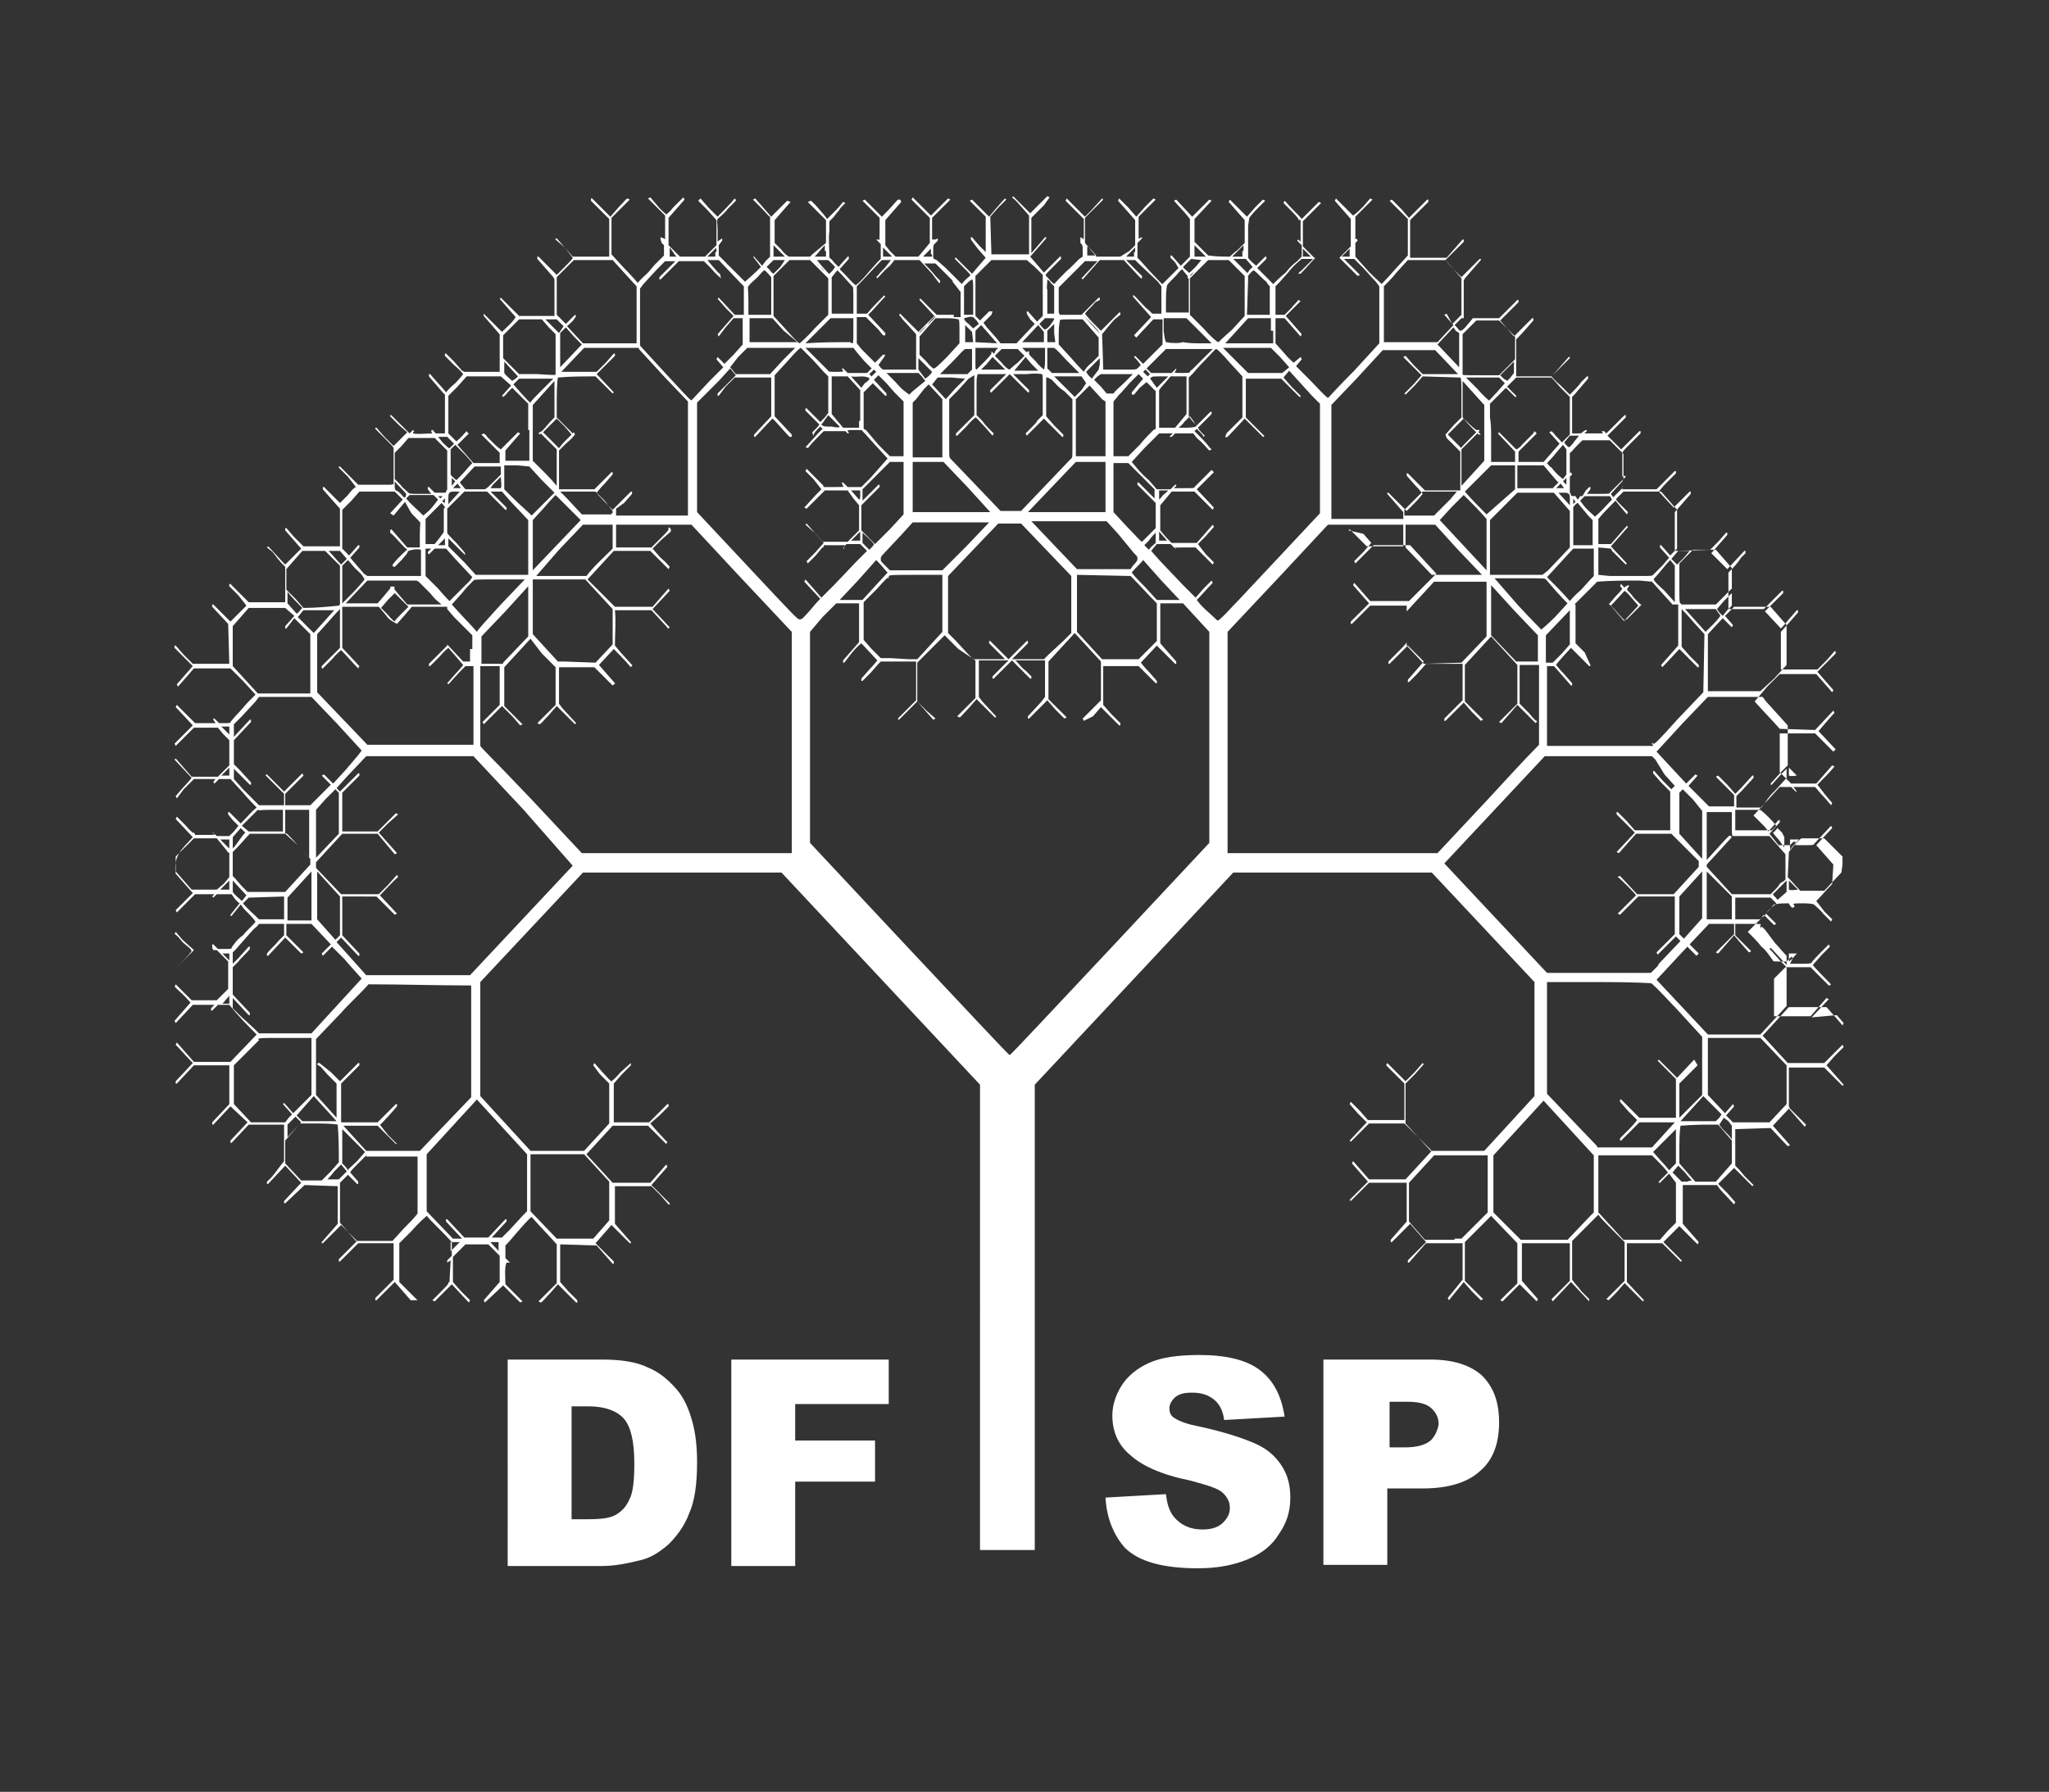 <?xml version="1.0" encoding="utf-8"?>
<!-- Generator: Adobe Illustrator 19.2.1, SVG Export Plug-In . SVG Version: 6.00 Build 0)  -->
<svg version="1.1" id="Layer_1" xmlns="http://www.w3.org/2000/svg" xmlns:xlink="http://www.w3.org/1999/xlink" x="0px" y="0px"
	 viewBox="0 0 179.6 157.1" style="enable-background:new 0 0 179.6 157.1;" xml:space="preserve">
<rect x="0" y="0" width="179.6" height="157.1" fill="#333333" stroke="none"/>
<style type="text/css">
	.st0{fill:#FFFFFF;}
</style>
<path class="st0" d="M80.1,17.4 M118.3,21.8l-0.7,0.7h0.7C118.3,22.2,118.3,22,118.3,21.8z M114.2,21.8l0,0.7h0.7L114.2,21.8z
	 M109,22c0-0.3,0-0.5,0-0.5c0,0-0.2,0.2-0.5,0.5l-0.5,0.5h0.9V22z M104.7,21.5c0,0,0,0.2,0,0.5v0.5h1
	C105.3,22.1,105,21.8,104.7,21.5z M99.5,22.1v-0.4l-0.4,0.4c-0.2,0.2-0.4,0.4-0.4,0.4l0.7,0V22.1z M95.9,22.2
	c-0.3-0.4-0.5-0.5-0.6-0.6c0,0.3,0,0.5,0,0.6v0.2h0.8L95.9,22.2z M81.6,22.3c0-0.1,0-0.4,0-0.5c-0.2,0.2-0.3,0.3-0.5,0.5l-0.2,0.2
	h0.4h0.4V22.3z M78.2,22.5c0,0-0.2-0.2-0.4-0.4l-0.4-0.4v0.4v0.4h0.4C78,22.5,78.2,22.5,78.2,22.5z M72.3,22c0-0.3,0-0.5,0-0.5
	c0,0-0.4,0.4-0.7,0.8l-0.2,0.2h0.5h0.5V22z M68.8,22.5c0,0-0.2-0.2-0.5-0.5l-0.5-0.5V22v0.5h0.5C68.6,22.5,68.8,22.5,68.8,22.5z
	 M62.8,22.1c0-0.4,0-0.4-0.2-0.2L62,22.5h0.7V22.1z M59.3,22.5c0,0-0.2-0.2-0.3-0.4l-0.3-0.4v0.4v0.4C58.8,22.5,59.1,22.5,59.3,22.5
	z M105.4,23.1c0.1-0.2,0.2-0.3,0.2-0.3C105.6,22.8,105.5,22.9,105.4,23.1c-0.2,0.2-0.3,0.3-0.3,0.3
	C105.1,23.3,105.3,23.2,105.4,23.1z M71.8,23.3c0,0-0.1-0.1-0.3-0.3l-0.3-0.3l0.3,0.3C71.8,23.3,71.8,23.4,71.8,23.3z M104.8,23.4
	l0.5-0.6l-0.9-0.1l-0.7,0.7c0.1,0.2,0.3,0.3,0.5,0.5C104.2,24,104.5,23.7,104.8,23.4z M73.2,23.4l-0.3-0.3l-0.3-0.3l-0.5,0l-0.5,0
	l0.5,0.6c0.3,0.3,0.5,0.6,0.6,0.6c0,0,0.1-0.1,0.3-0.3L73.2,23.4z M109.5,23.7l0.3-0.3l-0.6-0.7l-1.1,0l0.6,0.6
	c0.3,0.3,0.6,0.6,0.6,0.6C109.3,24,109.4,23.9,109.5,23.7z M68.8,22.8l-0.5,0l-0.5,0l-0.3,0.3l-0.3,0.3l0.3,0.3
	c0.1,0.2,0.3,0.3,0.3,0.3c0,0,0.3-0.3,0.6-0.6L68.8,22.8z M104.7,23.8l0.4-0.4L104.7,23.8c-0.4,0.3-0.4,0.4-0.4,0.4
	C104.4,24.2,104.5,24,104.7,23.8z M72.3,23.8c-0.2-0.2-0.4-0.4-0.4-0.4C71.9,23.4,72,23.6,72.3,23.8c0.1,0.2,0.3,0.4,0.3,0.4
	C72.6,24.2,72.4,24,72.3,23.8z M92.4,25.9l0-0.8l-0.3-0.3c-0.1-0.2-0.3-0.3-0.3-0.3c0,0.4-0.1,1.1,0,0.8l0,2.2h0.6
	c0-0.4,0-0.8,0-0.8C92.4,26.8,92.4,26.3,92.4,25.9L92.4,25.9L92.4,25.9z M83.3,27.5c-0.2,0-0.6,0-0.8,0c-0.2,0,0,0,0.4,0
	C83.3,27.5,83.5,27.5,83.3,27.5z M92.4,28c0-0.1,0-0.1-0.4-0.1h-0.4l-0.5,0.5c0.2,0.2,0.3,0.4,0.5,0.5C92,28.7,92.2,28.3,92.4,28z
	 M85.8,28.4l-0.2-0.3l-0.3-0.3c-0.3-0.1-0.7,0.1-0.8,0.1c0,0.1,0.1,0.3,0.4,0.5c0.2,0.2,0.4,0.4,0.4,0.4L85.8,28.4z M128.6,28.5
	l0.5-0.6h-0.5h-0.5l-0.3,0.3l-0.3,0.3l0.2,0.2c0.1,0.1,0.2,0.3,0.3,0.3S128.3,28.9,128.6,28.5z M49.4,28.6l-0.3-0.3L48.8,28h-0.5
	h-0.5l0.6,0.6c0.3,0.3,0.6,0.6,0.6,0.6L49.4,28.6z M95.7,28.4C95.3,28,95,27.7,95,27.7c0,0,1.3,1.5,1.4,1.5
	C96.4,29.2,96.1,28.8,95.7,28.4z M81.3,28.5c0.4-0.4,0.7-0.7,0.7-0.8C82,27.7,81.6,28,81.3,28.5c-0.5,0.4-0.8,0.7-0.7,0.7
	C80.6,29.2,80.9,28.9,81.3,28.5z M127.3,28.4l0.4-0.4l0.4-0.4V27v-0.6v-0.2v-0.9v-0.9l-0.7-0.8l-0.7-0.8h-3.3l-1,1.1
	c-0.3,0.4-0.9,1-1.1,1.2c0,0,0,1.1,0,2.5V30h1l3.7,0l1.4-1.5l-0.8-0.9l0.2-0.1L127.3,28.4z M111.4,29v-1.1h-1h-1l-1,1.1l-1,1.1h2.1
	h2.1V29z M108,28.9l1.1-1.2v-0.6v-2.9l-0.7-0.7l-0.7-0.7h-0.9h-0.9l-0.8,0.8l-0.8,0.8v0.9l0,2.3l1.2,1.2c0.7,0.8,1.2,1.2,1.3,1.2
	C106.8,30,107.2,29.6,108,28.9z M102.3,30C102.3,29.9,102.3,29.9,102.3,30c0.2,0.1,1.3,0.1,1.3,0c0,0,0.1,0,0.1,0c0,0,0.1,0,0,0
	c0,0,0.5,0.1,1.2,0.1l1.3,0l-1.1-1.1l-1.1-1.1h-1h-1l0,1.1C102.1,29.9,102.2,30.1,102.3,30C102.3,30.1,102.3,30,102.3,30L102.3,30
	L102.3,30z M92.4,29.2c0-0.5,0-0.8,0-0.8l-0.6,0.6v1h0.7L92.4,29.2L92.4,29.2z M91.5,29.1L91,28.5l-1.4,1.5l0.6,0h1.3V29.1
	L91.5,29.1z M87.4,30.1L86,28.5l-0.5,0.5v1L87.4,30.1z M85.2,29.1c-0.2-0.2-0.4-0.4-0.6-0.6c0,0,0,0.4,0,0.8V30h0.7L85.2,29.1z
	 M74.5,30C74.6,29.9,74.6,29.9,74.5,30c0.1,0,0.1,0.1,0.2,0.1c0.1,0,0.1-0.2,0.1-1.1l0-1.1h-2l-1.1,1.1l-1.1,1.1
	C72,30,73.3,30,74.5,30L74.5,30z M71.4,28.8l1.2-1.2l0-2.3v-0.9l-0.8-0.8L71,22.8h-0.9h-0.9l-1.4,1.4v2.9v0.6l1.1,1.2
	c0.7,0.8,1.1,1.2,1.2,1.2C70.2,30,70.7,29.6,71.4,28.8z M68.7,29l-1-1.1h-1h-1V29V30h2.1h2.1L68.7,29z M55.8,27.6c0-1.4,0-2.5,0-2.5
	L55.7,25l-1-1.1l-1-1.1h-2.5h-0.9l-1.5,1.5v0.9V27v0.6l0.4,0.4l0.4,0.4L50,28l0.4-0.4l0.1,0.1c-0.2,0.3-0.2,0.4-0.8,0.9l1.4,1.5
	l4.7,0V27.6z M127.6,29l-0.2-0.3l-1.4,1.5l1.9,2l0-3L127.6,29L127.6,29L127.6,29z M50.3,29.5l-0.7-0.8l-0.5,0.5v1.5v1.5l1.9-2
	L50.3,29.5z M95.7,31.8l0.6-0.6v-0.8v-0.8l-0.7-0.8l-0.7-0.8h-1c-0.7,0-1,0-1,0.1c0,0.1-0.1,0.4-0.1,1.1v1l1.1,1.2
	c0.6,0.7,1.1,1.2,1.1,1.2C95.1,32.4,95.3,32.1,95.7,31.8z M90.4,31.9l-0.5-0.6l-0.5,0.6l-0.5,0.6h1.1H91L90.4,31.9z M89.2,31.8
	l0.6-0.6l-0.3-0.3l-0.3-0.3h-1.4l-0.3,0.3l-0.3,0.3l0.6,0.6c0.3,0.4,0.6,0.6,0.7,0.6C88.5,32.4,88.8,32.1,89.2,31.8z M87.6,31.9
	L87,31.3l-0.5,0.6L86,32.4H87h1.1L87.6,31.9z M83,31.3l1.1-1.2v-1c0-0.7,0-1.1-0.1-1.1c0,0-0.3-0.1-1-0.1h-1l-0.7,0.8l-0.7,0.8v0.8
	v0.8l0.6,0.6c0.3,0.4,0.6,0.6,0.6,0.6C81.9,32.4,82.4,31.9,83,31.3L83,31.3z M113,32.2l-0.8-0.9l-0.8-0.8h-2.1h-2.1l1.1,1.1l1.1,1.1
	h1.5h1.5L113,32.2z M93.5,31.6c-1.2-1.3-0.9-0.9-1.1-1.1l-0.6,0l0,1.1v0.7l0.2,0.2l0.2,0.2h1.2h1.2L93.5,31.6L93.5,31.6z M85,32.6
	l0.2-0.2v-0.7v-0.7l0-0.4l-0.6,0c-0.3,0.2-0.5,0.5-1.1,1.1l-1.1,1.1h1.2h1.2L85,32.6z M68.6,31.6l1.1-1.1h-2.1h-2.1l-0.8,0.8
	L64,32.2l0.5,0.6H66h1.5L68.6,31.6z M132.1,32.2l0.7-0.7v-1v-1l-0.7-0.7l-0.7-0.7h-2l-0.6,0.6l-0.6,0.6c0,1.1,0,2.3,0,3.4
	c0,0,0,0.1,0,0.1c0,0.1,0,0.1,1.6,0.1h1.6L132.1,32.2L132.1,32.2z M48.7,32.8c0-0.1,0-0.1,0-0.1c0,0,0-0.7,0-1.7v-1.7l-0.6-0.6
	L47.5,28h-1h-1l-0.7,0.7l-0.7,0.7v1v1l1.4,1.4h1.6C48.7,32.9,48.7,32.9,48.7,32.8L48.7,32.8z M100.6,32.6l-0.2-0.2l-0.1,0.1
	l-0.1,0.1l0.2,0.2l0.2,0.2l0.1-0.1l0.1-0.1L100.6,32.6z M76.7,32.5l-0.1-0.1l-0.2,0.2l-0.2,0.2l0.1,0.1l0.1,0.1l0.2-0.2l0.2-0.2
	L76.7,32.5z M96.4,31.9l0-0.5L95.8,32l-0.6,0.6l0.2,0.3l0.3,0.3l0.3-0.4l0.3-0.4L96.4,31.9z M81.7,32.6c0,0-0.3-0.3-0.6-0.6
	l-0.6-0.6l0,0.5l0,0.5l0.3,0.4l0.3,0.4C81.4,33,81.6,32.8,81.7,32.6L81.7,32.6z M132.4,33.1l0.3-0.4l0-0.5l0-0.5l-0.6,0.6l-0.6,0.6
	l0.2,0.2c0.1,0.1,0.2,0.2,0.3,0.2C132.1,33.5,132.2,33.3,132.4,33.1z M45.4,33l-1.2-1.3l0,1c0.2,0.3,0.5,0.5,0.7,0.7
	c0,0,0.1-0.1,0.3-0.2L45.4,33z M102.2,33.2c0.1-0.1,0.2-0.2,0.2-0.2c0,0-0.3,0-0.7,0c-0.6,0-0.7,0-0.8,0.1c0,0-0.1,0.1-0.1,0.1
	c0,0,0.2,0.2,0.3,0.4l0.3,0.4l0.3-0.3C101.9,33.5,102.1,33.3,102.2,33.2z M76.2,33.2c0,0,0-0.1-0.1-0.1c-0.5-0.2-1,0-1.5-0.1l0.9,1
	l0.3-0.4C76.1,33.4,76.2,33.3,76.2,33.2z M98.5,33.6l0.8-0.8h-0.6h-2.2L96.2,33l-0.3,0.3l0.6,0.6l0.5,0.6h0.6
	C97.8,34.2,98.2,33.9,98.5,33.6z M81.1,33.4L80.8,33l-0.3-0.3l-0.7,0l-1.5,0h-0.6l0.8,0.8c0.4,0.5,0.8,0.8,0.8,0.8l0.4,0.3l0.3-0.3
	L81.1,33.4z M95.2,33.6c0,0-0.1-0.2-0.2-0.3L94.8,33h-1.2h-1.2l0.9,0.9l0.9,0.9l0.6-0.6C95,33.9,95.2,33.6,95.2,33.6z M83.4,33.1
	l-1.2,0c-0.2,0.2-0.3,0.4-0.5,0.6l1.2,1.3l0.8-0.9l0.9-0.9L83.4,33.1L83.4,33.1z M131.2,34.4l0.7-0.8l-0.5-0.5H130h-1.5l1,1
	c0.5,0.6,1,1,1,1C130.5,35.2,130.8,34.8,131.2,34.4z M47.5,34.2l1-1H47h-1.5L45,33.7l0.7,0.8c0.4,0.4,0.7,0.8,0.8,0.8
	C46.5,35.2,47,34.7,47.5,34.2z M104.8,37.4c0,0,0.1-0.1,0.1-0.1c0,0-0.2-0.2-0.3-0.4l-0.3-0.4l-0.5,0.5c-0.2,0.3-0.5,0.5-0.5,0.5
	c0,0,0.3,0,0.7,0C104.6,37.5,104.8,37.4,104.8,37.4z M103.5,36.9l0.5-0.6v-1.7V33h-0.7h-0.7l-0.5,0.6c-0.3,0.3-0.5,0.6-0.5,0.6v0.2
	v0.9v1.6v0.6h0.7h0.7L103.5,36.9z M75.4,36.9c0-1.9,0-2.7,0-2.7L74.3,33h-0.7h-0.7v3.3l0.5,0.6l0.5,0.6h0.7h0.7V36.9z M73.6,37.4
	c0,0-0.2-0.2-0.5-0.5l-0.5-0.5l-0.3,0.4C72.2,37,72,37.2,72,37.2c0,0,0,0.1,0.1,0.1c0.1,0.1,0.2,0.1,0.8,0.1
	C73.3,37.5,73.6,37.5,73.6,37.4z M138,38.7l0.4-0.5h-0.8l-0.5,0.6c0.1,0.1,0.2,0.3,0.4,0.4C137.5,39.3,137.8,39,138,38.7z
	 M39.8,38.9l-0.6-0.6h-0.8l0.4,0.5c0.2,0.2,0.5,0.5,0.6,0.5L39.8,38.9z M128.7,38.6l0.7-0.7c-0.4-0.4-0.8-0.8-1.1-1.2
	c0,0-0.3,0.3-0.7,0.7l-0.7,0.7l0.6,0.6c0.3,0.3,0.6,0.6,0.6,0.6C128,39.3,128.3,39,128.7,38.6z M49.5,38.7l0.6-0.6l-0.6-0.7
	c-0.4-0.4-0.7-0.7-0.7-0.7c0,0-0.3,0.3-0.6,0.6l-0.6,0.6l0.7,0.7c0.4,0.4,0.7,0.7,0.7,0.7C49,39.3,49.2,39,49.5,38.7z M137.3,41.6
	v-1.1v-1.1L137,39l-0.6,0.7c-0.3,0.4-0.8,0.9-0.8,0.9c0,0,0.2,0.3,0.4,0.4c0.3,0.4,0.6,0.7,1,1L137.3,41.6z M40.4,41.7
	c0.4-0.4,0.6-0.7,1-1.1c0,0-0.4-0.5-0.8-0.9L39.9,39l-0.2,0.2l-0.2,0.2v1.1v1.1c0.1,0.2,0.3,0.3,0.5,0.5
	C40.1,42,40.2,41.9,40.4,41.7z M137.3,41.9l-0.3,0.3c0.1,0.1,0.2,0.2,0.3,0.3L137.3,41.9z M39.9,42.2l-0.3-0.3c0,0.2,0,0.5,0,0.7
	L39.9,42.2z M136.8,42.4l-0.4,0.4h0.7L136.8,42.4z M43.9,41.8c0,0-0.2,0.2-0.7,0.7L43,42.8h0.9C44,42.5,43.9,42.2,43.9,41.8z
	 M43.3,42.2l0.6-0.6v-0.7h-2.3l-1.3,1.4l0.5,0.6c0.6,0,1.2,0,1.7,0C42.7,42.8,42.9,42.6,43.3,42.2L43.3,42.2z M40.1,42.4l-0.4,0.4
	h0.7L40.1,42.4z M142.2,42.8c0-0.3-0.1,0,0-0.2c0-0.2,0-0.4,0-0.4c0,0-0.9,1-1,1.1c0,0,0.2,0.3,0.2,0.3L142.2,42.8L142.2,42.8z
	 M138.5,43.5l-0.4,0c0.1,0.2,0.2,0.3,0.2,0.3C138.4,43.7,138.5,43.5,138.5,43.5z M38.8,43.5c-0.2,0-0.3,0-0.4,0c0,0,0.2,0.2,0.2,0.2
	L38.8,43.5z M102.2,43.2c0.1-0.1,0.2-0.2,0.2-0.2c0,0-0.2,0-0.4,0h-0.4v0.4v0.4l0.2-0.2C101.9,43.4,102.1,43.3,102.2,43.2z
	 M75.4,43.4V43H75c-0.2,0-0.4,0-0.4,0c0,0,0.7,0.8,0.7,0.8C75.4,43.8,75.4,43.6,75.4,43.4L75.4,43.4z M137.9,43.7v0.5l0.2-0.2
	L137.9,43.7z M39,43.7l-0.2,0.2c-0.1,0.1,0.1,0.1,0.2,0.2L39,43.7z M137.5,43.3c-0.1-0.1-0.2-0.1-0.5-0.1h-0.4l1,1.1l0-0.4
	C137.6,43.4,137.6,43.4,137.5,43.3z M39.9,43.1c-0.3,0-0.4,0-0.5,0.1c-0.1,0.1-0.1,0.2-0.1,0.6v0.4l1-1.1L39.9,43.1z M96.9,42.7
	v-2.2h-2.6l-2.1,2.2l-2.1,2.2h3.4h3.4V42.7z M84.8,42.7l-2.1-2.2l-1.3,0H80v2.2v2.2h3.4h3.4L84.8,42.7L84.8,42.7z M141.3,43.8
	c0,0-0.1-0.1-0.1-0.2l-0.1-0.1h-1.1h-1.1l-0.4,0.4l0.3,0.4c0.3,0.4,0.7,0.7,1,1C140.4,44.8,140.8,44.3,141.3,43.8z M38.1,44.2
	l0.3-0.4l-0.4-0.4H37h-1.1l-0.3,0.3c0.5,0.6,0.7,0.7,1.5,1.5C37.5,44.9,37.8,44.6,38.1,44.2z M132.8,42.9v-0.7l0-1.4l-1.7,0l-0.4,0
	l-1.2,1.2l-1.1,1.1c0.6,0.7,1.3,1.4,1.9,2L132.8,42.9L132.8,42.9z M126.4,44.5l0.7-0.7l0.6-0.7l-1.3,0h-1.7l-0.8,0.8l-0.8,0.8v0.5
	h1.3h1.3L126.4,44.5z M53.7,45v-0.2L53,43.9l-0.8-0.8h-0.9h-0.9l-1.3,0l0.6,0.6l1.3,1.4h1.3h1.3V45z M102.3,47.4l-0.7-0.8v0.8
	C101.8,47.4,102.1,47.4,102.3,47.4z M75.4,47v-0.4L75,47c-0.2,0.2-0.4,0.4-0.4,0.4c0,0,0.2,0,0.4,0h0.4V47z M39,47.2l-0.6,0.6H39
	C39,47.6,39,47.4,39,47.2L39,47.2z M101.3,47.6l0-0.9c-0.2,0.2-0.4,0.4-0.6,0.7l-0.4,0.4l0.4,0.4C100.9,47.9,101.1,47.8,101.3,47.6
	L101.3,47.6z M76.6,47.7c-0.2-0.3-0.8-0.8-0.9-0.9l-0.1-0.1v0.5c0,0.3,0,0.5,0,0.4c0,0,0.1,0.1,0.3,0.3l0.3,0.3l0.2-0.2
	C76.6,47.8,76.6,47.7,76.6,47.7z M147.6,48.9l0.5-0.6h-0.5h-0.5l-0.6,0.7c0.2,0.2,0.3,0.3,0.5,0.5C147,49.5,147.3,49.2,147.6,48.9z
	 M30.4,49l-0.6-0.7h-1c0.4,0.4,0.7,0.8,1.1,1.2L30.4,49z M130.3,47.7v-2.2c-0.6-0.7-1.3-1.4-2-2.1c0,0-0.5,0.5-1.1,1.1l-1,1.1
	c1.4,1.5,2.7,2.9,4.1,4.4C130.3,50,130.3,49,130.3,47.7L130.3,47.7z M48.7,43.4c0,0-0.5,0.5-1,1.1l-1,1.1v2.2V50l2.1-2.2l2.1-2.2
	C50.1,44.8,49.4,44.1,48.7,43.4z M99.3,49.6c0.4-0.4,0.4-0.5,0.4-0.6c0-0.2,0-0.2-0.3-0.5L98,46.8l-1-1.1h-3.3h-3.3l2,2.1l2,2.1h4.7
	L99.3,49.6z M84.7,47.9l2-2.1h-3.3H80l-1,1.1l-1.5,1.6c-0.3,0.3-0.3,0.4-0.3,0.5c0,0.2,0,0.2,0.4,0.6L78,50h2.3h2.3L84.7,47.9z
	 M135.7,50l1.9-2l0-1.4v-0.9v-0.9l-0.7-0.8l-0.7-0.8h-1l-1,0l-1.2,0l-0.3,0.3l-0.7,0.7l-0.6,0.6l-0.4,0.4l-0.4,0.4V48v2.4h2.3h2.3
	L135.7,50L135.7,50L135.7,50z M125.8,46h-1.3h-1.3v0.2c0,0.6,0,1.2,0,1.8l2.3,2.4h4.4l-2.1-2.2L125.8,46z M53.7,48.1l0-2.1h-1.3
	h-1.3l-2.1,2.2L47,50.5h2.2h2.2C52.1,49.6,52.9,48.9,53.7,48.1z M101.8,50.9l-1.6-1.8c-0.3,0.4-0.7,0.7-1,1.1
	c0.3,0.4,0.8,0.9,1.2,1.3l1,1.1h1h1L101.8,50.9z M76.6,51.5l1.2-1.3c-0.3-0.3-0.4-0.5-0.9-1l-0.1-0.1l-1.6,1.8l-1.6,1.7h1h1
	L76.6,51.5z M138.6,51.7c1-1.1,0.7-0.8,1.1-1.2l0-2.4l-1.8,0l-2.3,2.5c0.7,0.7,1.4,1.4,2,2.1C137.6,52.7,138,52.2,138.6,51.7z
	 M146.4,49.1c-0.5,0.5-0.9,1.1-1.4,1.6c-0.1,0.1-0.1,0.2,0.9,1.1l0.9,1l0-1.6l0-1.6L146.4,49.1z M31.9,50.7
	c-0.2-0.4-0.5-0.6-0.8-0.9l-0.6-0.7l-0.5,0.5v3.3l1-1C32,50.8,32,50.8,31.9,50.7z M151,52.4l0.8-0.8v-0.9v-0.9l-0.7-0.8l-0.7-0.8h-1
	h-1l-0.6,0.6l-0.6,0.6v1.7c0,1.7,0,1.7,0.1,1.8l0.1,0.1h1.5h1.5L151,52.4z M29.7,53.1l0.1-0.1v-3.4l-1.3-1.3h-1h-1l-1.4,1.6v1.8
	l0.8,0.8l0.7,0.8C27.6,53.3,28.7,53.2,29.7,53.1z M151.8,52.5c0-0.3,0-0.5,0-0.5c0,0-0.3,0.3-0.7,0.7l-0.6,0.7l0.2,0.3l0.3,0.3
	l0.4-0.5l0.4-0.4V52.5z M26.5,53.3c-0.1-0.1-1.1-1.1-1.2-1.3l-0.1-0.1v1l0.8,0.9C26.2,53.7,26.3,53.5,26.5,53.3z M143.6,53.1
	l-0.6-0.7c-0.3-0.4-0.6-0.6-0.6-0.6l-1.2,1.3c0.4,0.4,0.8,0.9,1.2,1.3L143.6,53.1z M35.2,53.8l0.6-0.6l-0.6-0.6
	c-0.3-0.3-0.6-0.6-0.6-0.6c0,0-0.3,0.3-0.6,0.6l-0.6,0.7l0.6,0.6c0.3,0.4,0.6,0.6,0.6,0.6C34.6,54.4,34.8,54.2,35.2,53.8z
	 M136.3,54.1l1.1-1.2c-0.7-0.7-1.3-1.4-1.9-2.1c-0.1-0.1-0.2-0.1-2.3-0.1h-2.2L133,53c1.1,1.2,2.1,2.2,2.1,2.2
	S135.7,54.7,136.3,54.1L136.3,54.1z M43.9,53l2.1-2.2h-2.2c-2.1,0-2.2,0-2.3,0.1c-0.4,0.4-0.7,0.7-1,1.1l-0.9,1l1.1,1.2
	c0.6,0.6,1.1,1.2,1.1,1.2C41.8,55.3,42.8,54.2,43.9,53z M150.8,54c0,0-0.1-0.2-0.2-0.3l-0.2-0.3H149h-1.3l0.9,1l0.9,1l0.7-0.7
	C150.5,54.4,150.8,54,150.8,54z M26.6,53.5c-0.2,0.2-0.3,0.4-0.5,0.6c0,0,0.3,0.3,0.7,0.7l0.7,0.7l0.9-1l0.9-1L26.6,53.5z
	 M99.8,57.8l0.8-0.8l0.8-0.8l0-3.3c-0.8-0.8-1.5-1.6-2.3-2.4l-4.7-0.1v5l2.2,2.4H99.8z M79.7,57.8l0.7,0l1.1-1.2l1.1-1.2v-2.5v-2.5
	h-2.3c-1.8,0-2.3,0-2.4,0.1c0,0,0,0.1,0,0.2c0,0.2,0,0.2,0,0c-0.1-0.1-0.1-0.1-1.1,1l-1.1,1.1l0,0.7l0,2.6l0.7,0.8l0.8,0.8H78
	L79.7,57.8L79.7,57.8z M136.9,57.3l0.7-0.8v-3l-2.1,2.2v2.4h0.6L136.9,57.3z M134.8,58.1v-2.4l-2.1-2.2l-2-2.2v2.2v2.2l2.2,2.3
	H134.8z M128.1,58.1l2.2-2.3v-2.4v-2.4h-4.6l-1.2,1.3l-1.2,1.3v3l1.5,1.6L128.1,58.1z M52.2,58.1l1.5-1.6v-3.1l-1.2-1.3l-1.2-1.3
	l-2.3,0h-2.3v2.4v2.4l1.1,1.2l1.1,1.2h0.6L52.2,58.1z M44.1,58.1l2.2-2.3v-2.2v-2.2l-2,2.2l-2.1,2.2v2.4H44.1z M41.4,56.9v-1.2
	l-0.8-0.8l-0.8-0.8l-0.6-0.7l0,3.1l1.4,1.5h0.6V56.9z M155.5,59.5l1.1-1.2v-3.5l-0.7-0.8l-0.7-0.8h-3.2l-0.4,0.4l-0.4,0.4l0.7,0.8
	l-0.1,0.2l-0.8-0.8l-1.3,1.4l0,5h2.3h2.3L155.5,59.5L155.5,59.5z M20.1,63.7l-0.7,0l0.7,0.7C20.1,64.2,20.1,63.9,20.1,63.7
	L20.1,63.7L20.1,63.7z M157.5,68l-0.7-0.7v0.7C157.1,68.1,157.3,68,157.5,68z M20.1,67.3l-0.7,0.7h0.7v-0.4
	C20.1,67.6,20.1,67.5,20.1,67.3z M156.2,73l-0.4-0.4c-0.1,0.1-0.2,0.3-0.4,0.4c0,0,0.2,0.3,0.5,0.6l0.5,0.7l0-0.9L156.2,73z
	 M21.5,73l-0.4-0.4l-0.7,0.8l0,1C20.8,74,21.1,73.4,21.5,73z M142.9,74.2 M157.7,73.6l-0.8,0v0.9C157.1,74.2,157.4,73.9,157.7,73.6z
	 M20.1,73.6l-0.8,0l0.8,0.8C20.1,74.1,20.1,73.8,20.1,73.6L20.1,73.6z M148.4,70.1l-0.9-0.9l-0.3,0.3l0,1.8l0,1.8l1,1.1l1,1.1l0-2.1
	l0-2.1L148.4,70.1L148.4,70.1z M29.7,71.3l0-1.8l-0.3-0.3l-0.9,0.9L27.7,71v2.1v2.1l2-2.1V71.3L29.7,71.3z M157.6,78l-0.8-0.8v0.8
	C157.1,78.1,157.4,78,157.6,78z M20.1,77.2l-0.8,0.8h0.8C20.1,77.8,20.1,77.5,20.1,77.2z M19.6,77.5l0.5-0.6c0-0.5,0-1.4,0-2.1
	c-0.1-0.1-0.2-0.1-0.2-0.2L19,73.5h-1h-1l-0.8,0.8l-0.8,0.8v1.3l0.7,0.8l0.7,0.8H19L19.6,77.5z M155.2,78.4l0.4-0.4
	c0.3-0.3,0.4-0.5,0.4-0.5c0-0.1,0.4-0.2,0.5-0.4l0-0.3v-0.9l0-1l-1.4-1.6h-0.9c-0.8,0-1.5,0-2.3,0c-0.1,0-0.1-0.2-0.1-1.1v-1h-1.1
	h-1.1v2.1v2.1l1-1.1c1-1.1,1-1.1,1.1-1l0.1,0.1l-1.1,1.2l-1.1,1.2V76l1.1,1.2l1.1,1.2H155.2z M156.6,78.2v-1l-0.6,0.6l-0.6,0.6
	c0.1,0.2,0.3,0.3,0.4,0.5L156.6,78.2z M21.6,78.5l-1.2-1.3v1c0.2,0.3,0.5,0.5,0.8,0.8L21.6,78.5z M151.8,78.6l-1.1-1.1l-1.1-1.1v2.1
	v2.1h1.1h1.1V78.6z M27.3,76.4l-2.1,2.3v2h2.1V76.4z M149.2,78.5v-2.1l-1,1.1l-1,1.1v1.6v1.7l0.4,0.4l1.6-1.8V78.5z M29.8,78.6
	l-2-2.2v4.2l1.6,1.8l0.4-0.4V78.6z M157.5,83.6l-0.7,0v0.7C157.1,84.1,157.3,83.8,157.5,83.6z M20.1,83.6c0,0-0.2,0-0.3,0l-0.3,0
	l0.3,0.3l0.3,0.3l0-0.3C20.1,83.7,20.1,83.6,20.1,83.6L20.1,83.6z M20.1,87.3l-0.6,0.7h0.6C20.1,87.7,20.1,87.5,20.1,87.3z
	 M150.7,98l0.2-0.3l-0.8-0.8l-0.8-0.8l-1,1.1l-1,1.1h3.1L150.7,98z M28.5,97.2l-1-1.1L26.7,97L26,97.8l0.5,0.5H28h1.5L28.5,97.2z
	 M155.1,98.4l1.5-1.6v-2.7v-0.7c-0.8-0.8-1.5-1.6-2.3-2.4h-4.6l0,5l1.5,1.6l0.7-0.8l0.1,0.2l-0.7,0.8l0.6,0.6H155.1z M151.8,99.2
	l0-0.5l-0.3-0.4l-0.4-0.3l-0.2,0.3l-0.2,0.3c0.3,0.5,0.8,0.8,1.1,1.3C151.8,99.7,151.8,99.5,151.8,99.2z M25.9,97.9l-0.7,0.7l0,1.1
	l1.2-1.3L25.9,97.9z M146.9,102v-1.5V99l-1,1l-1,1l0.7,0.8c0.4,0.4,0.7,0.8,0.7,0.8L146.9,102z M31.3,101.8L32,101l-1-1l-1-1v3
	c0.2,0.2,0.4,0.4,0.5,0.6C30.5,102.5,30.9,102.2,31.3,101.8z M151.1,102.8l0.7-0.8v-1v-1l-0.6-0.7l-0.6-0.7c-1.1,0-2.2,0-3.3,0.1
	c0,0-0.1,0.5-0.1,1.7v1.6l0.7,0.8l0.7,0.8h1.8L151.1,102.8z M148.3,103.5c0,0-0.3-0.3-0.6-0.7l-0.6-0.6l-0.5,0.6l0.4,0.4l0.4,0.4
	h0.5C148.1,103.5,148.3,103.5,148.3,103.5L148.3,103.5z M30,103.1l0.4-0.4l-0.5-0.6l-0.6,0.6c-0.3,0.4-0.6,0.7-0.6,0.7
	c0,0,0.2,0,0.5,0h0.5L30,103.1z M29,102.7l0.7-0.8c0-1.1,0-2.2-0.1-3.3c0,0-0.5-0.1-1.7-0.1h-1.6l-1.3,1.5v1v1l1.4,1.5h1.8L29,102.7
	z M137.4,108.7l1.9-2l0.4-0.4v-2.5v-2.5l-2.2-2.4l-2.2-2.4l-2.2,2.4l-2.2,2.4v2.5v2.5l2.4,2.4l1.1,0L137.4,108.7L137.4,108.7z
	 M127.5,108.6h0.6l1.1-1.1l1.2-1.2v-2.5v-2.5h-4.7l-2.2,2.4v2.5v0.9l0.7,0.8l0.7,0.8h0.9H127.5z M52,108.6l0.7-0.8l0.7-0.8v-2.7
	v-0.7l-2.2-2.4h-4.7v2.5v2.5l2.3,2.4H52z M43.7,108.9H43c0.2,0.3,0.5,0.5,0.7,0.8L43.7,108.9z M40.3,108.9h-0.8c0,0.3,0,0.5,0,0.8
	L40.3,108.9z M161.5,75.8v-0.7l-0.8-0.8l-0.8-0.8h-1h-1c-0.4,0.3-0.8,0.8-1.1,1.2l-0.1,2.2l1.1,1.2h1h1.1l1.5-1.6 M112.9,23.9
	l-0.8,0.9l-0.3,0.3l0,1.3v1.2h0.8l0.6-0.6c0.2-0.3,0.4-0.4,0.6-0.7c0.2,0.1,0.2,0.1,0.2,0.1l-0.7,0.7l-0.6,0.6l0.7,0.8l0.7,0.8
	l-0.1,0.2l-0.7-0.8l-0.7-0.8h-0.8V29v1.1l0.8,0.9c0.4,0.5,0.8,0.8,0.8,0.8l0.6-0.5l0.1,0.2l-0.5,0.6l1.2,1.2c0.6,0.6,1,1.1,1.6,1.6
	c0,0,1-1.1,2.3-2.4l2.2-2.4v-2.5v-2.5l-0.3-0.4c-0.4-0.4-0.8-0.9-1.2-1.3l-0.7-0.7l-0.9,0l0.7,0.7l0.7,0.7l-0.2,0.1l-0.8-0.8
	l-0.8-0.8h-2.1c-0.4,0.4-0.9,1-1.3,1.4c0.1,0-0.2,0-0.2,0s0.1-0.2,0.2-0.2l1.1-1.1l-1,0C113.6,23.1,113.2,23.5,112.9,23.9
	L112.9,23.9z M103.1,32.4l-0.1,0.2c-0.1,0.1,0,0.1,0.6,0.1c0.5,0,0.7,0,0.7-0.1c0-0.1,0.2-0.2,0.2-0.2l0.9-0.9l0.9-0.9h-1.4
	c-1,0-1.8,0-2.7,0l-0.3,0.3l-0.2,0.2l-0.6,0.6l-0.6,0.6l0.2,0.2l0.2,0.2h0.9h0.9l0.2-0.2l0.2-0.2L103.1,32.4z M87,27.3l-0.1,0.3
	l-0.7,0.7l0.3,0.4l0.8,0.9l0.4,0.5h1.4l1.6-1.7l-0.4-0.4L90,27.5l0-0.2l0.1,0l0.8,0.9l0.5-0.5v-0.6v-0.6v-0.2v-1.1v-1.1l-0.7-0.7
	L90,22.8h-0.5h-2.6l-0.7,0.7l-0.7,0.7v2.9v0.6l0.2,0.2c0.1,0.1,0.2,0.2,0.2,0.2c0,0,0.2-0.2,0.4-0.4l0.4-0.4L87,27.3z M76.3,42.2
	l-0.7,0.7l0,0.5l0,0.5l0.7-0.7l0.7-0.7l0.1,0l0,0.2l-0.8,0.8l-0.8,0.8v1.1v1.1l0.6,0.6c0.3,0.3,0.6,0.6,0.6,0.6c0,0,0.6-0.6,1.3-1.3
	l1.2-1.3V44v-2.8v-0.7h-0.6H78l-0.4,0.4L76.3,42.2L76.3,42.2z M71.7,38l0.4-0.4L72,37.5l-0.1-0.1l-0.3,0.3c-0.2,0.2-0.3,0.4-0.3,0.5
	c0,0.1-0.1-0.3-0.1-0.3l0.3-0.3c0.2-0.2,0.3-0.3,0.3-0.4c0,0-0.3-0.3-0.6-0.6L70.6,36l0-0.2l0.1,0l0.6,0.6c0.3,0.3,0.6,0.6,0.6,0.6
	c0,0,0.2-0.2,0.4-0.4l0.3-0.4V33l-0.2-0.2l-0.2-0.2l-1-1.1c-0.6-0.6-1-1-1-1c-0.1,0-0.5,0.4-1.2,1.2l-1.1,1.2v3.6l1.5,1.6l0,0.2
	l-0.2,0c-0.4-0.4-1.4-1.6-1.5-1.6l-1.5,1.6l-0.1,0l0-0.2l1.5-1.6v-3.4H66h-1.6l-0.8,0.8L63,34.7l-0.1,0l0-0.2l0.8-0.8l0.8-0.8
	l-0.5-0.6l-1,1.1L61.4,35l-0.3,0.3v4.8v4.8l4.4,4.7c4.4,4.7,4.4,4.7,4.6,4.7c0.2,0,0.2,0,1-0.9c0.4-0.5,0.8-0.9,0.8-0.9l-1.4-1.5
	l0.1-0.2l0.7,0.8l0.7,0.8l1.1-1.1l2-2.1l0.9-0.9l-0.3-0.3l-0.3-0.3l-0.6,0l-0.6,0l-0.2,0.2L74,48.1l-0.1,0l0.2-0.3
	c-0.2,0-0.7,0-0.9,0c-0.5,0-0.9,0-1,0c0,0,0,0.3,0,0.2c-0.1-0.1-0.1,0-0.7,0.7l-0.7,0.7l-0.1-0.2l0.7-0.7l0.8-0.9l-0.7-0.8L70.6,46
	l0.1-0.1l0.7,0.8l0.7,0.8h1.1h1.1l0.5-0.5l0.5-0.5v-1.1v-1.1l-0.5-0.6L74.3,43h-1h-1l-0.8,0.8l-0.8,0.8l-0.2-0.1l1-1.1l0.5-0.5
	L71.3,42c-0.4-0.4-0.7-0.7-0.7-0.7c0,0,0.1-0.2,0.1-0.2l0.7,0.7c0.4,0.4,0.7,0.7,0.7,0.7c0,0,0.1,0.1,0.1,0.2c0,0,0.4,0,0.9,0
	c0.9,0,0.9,0,0.8-0.1c-0.1-0.1-0.1-0.3-0.1-0.3l0.1,0l0.2,0.2l0.2,0.2h0.6h0.6l0.8-0.8l1.5-1.7l-1.1-1.2l-0.9-1l-0.2-0.2
	c0-0.1-0.1-0.1-0.7-0.1c-0.6,0-0.6,0-0.6,0.1c0.1,0.1,0.1,0.2,0.1,0.2l-0.1,0l-0.2-0.2L74,37.8h-0.9h-0.9c-0.5,0.5-1,1-1.4,1.5
	c-0.1-0.1-0.2-0.1-0.2-0.1l0.2-0.2 M80.3,35L80,35.3l0,0.8l0,0.8l0,0.2v1.5v1.5h1.3h1.3v-0.9v-0.9V38v-1.5v-1.5l-1.2-1.3l-0.4,0.4
	L80.3,35z M77.7,34.5l0,0.2l-0.1,0l-1.1-1.1l-0.4,0.4l-0.4,0.4v2.5v0.7l0.2,0.1L77,39l1,1h0.6h0.6v-2.4v-2.4
	c-0.3-0.3-0.4-0.4-0.6-0.6c-0.2-0.2-0.2-0.2-0.2-0.2l-0.7-0.8L77,32.9l-0.2,0.2l-0.2,0.2L77.7,34.5z M74.8,30.5l-4.2,0l0.9,0.9
	l0.9,0.9l0.2,0.2c0,0.1,0.2,0.1,0.7,0.1c0.6,0,0.6,0,0.6-0.1c-0.1-0.1-0.1-0.2-0.1-0.2l0.1,0l0.2,0.2l0.2,0.2H76l0.2-0.2l0.2-0.2
	l-0.6-0.6L75.2,31L74.8,30.5z M73.7,24l-0.3-0.3c-0.2,0.2-0.3,0.4-0.5,0.6v0.2v1V27v0.5h1.9v-1.2c0-0.8,0-1.2-0.1-1.2L73.7,24z
	 M84.5,27.3v0.3h0.8v-0.7l0-1.6c0-0.4,0-0.8-0.1-0.8c0,0-0.2,0.1-0.4,0.3l-0.3,0.3l0,0.8L84.5,27.3L84.5,27.3z M48.7,20.9l0.1,0
	l0.7,0.8l0.7,0.8l1,0h2.2v-1.7v-1.6l-0.8-0.8l-0.8-0.8l0-0.2l0.1,0l0.8,0.8l0.8,0.8l0.7-0.8c0.4-0.4,0.7-0.8,0.8-0.8
	c0,0,0.2,0.1,0.2,0.1l-0.8,0.8l-0.8,0.8v1.6v1.6l1.1,1.2c0.6,0.6,1.2,1.3,1.2,1.3c0.6-0.7,0.8-0.7,1.4-1.5l0.9-0.9V22v-0.5l-0.2-0.2
	L57.9,21l0-0.2l0.3,0.1l0.1,0.1l0-1c0-0.6,0-1,0-1.1c-0.3-0.3-0.5-0.5-0.8-0.8l-0.7-0.7l0.2-0.1l0.6,0.7c0.3,0.4,0.8,0.8,0.8,0.8
	c0,0,0.3-0.2,0.6-0.6l0.9-0.9l0.1,0.2l-0.7,0.8l-0.7,0.8v1.2v1.2l0.5,0.5l0.5,0.5h1.1h1.1l0.5-0.5l0.5-0.5v-1.1v-1.1L62,18.4
	l-0.8-0.8l0.2-0.2l0.7,0.8l0.8,0.8c0.4-0.4,0.1-0.2,0.2-0.2c0,0,1.1-1.1,1.2-1.3c0.2-0.2,0.2,0.1,0.2,0.1l-0.7,0.7
	c-0.3,0.4-0.8,0.8-0.9,0.9c-0.1,0.3,0,0.3,0,1v1l0.1-0.1l0.3-0.2l0,0.2L63,21.5v0.9c0.3,0.3,0.5,0.5,0.8,0.8c0,0-0.5-0.4,0.1,0.1
	c0.6,0.6,1.1,1.1,1.4,1.4c0,0,0.8-0.7,1-0.9l0.4-0.4l-0.7-0.9l0.1,0l0.7,0.8l0.3-0.4l0.4-0.4v-0.7l0-0.3l0-1.4c0-0.3,0-0.8,0-1.1
	c-0.1,0-0.4-0.4-0.8-0.8l-0.7-0.7l0.2-0.1l0.7,0.8l0.7,0.8l0.7-0.7l0.7-0.7l0.3,0.1l-0.7,0.8l-0.7,0.8v1v1l0.6,0.6
	c0.3,0.4,0.6,0.6,0.7,0.6l1.8,0l0.2-0.2l0.6-0.5l0.6-0.5v-1v-1l-0.8-0.8l-0.8-0.8l0.3-0.1l0.4,0.4c0.2,0.2,0.5,0.6,0.7,0.8l0.3,0.4
	l0.7-0.7c0.4-0.4,0.7-0.8,0.7-0.8c0,0,0.2,0.1,0.2,0.1l-0.3,0.3c-0.2,0.2-0.3,0.4-0.3,0.4c0,0-0.2,0.2-0.4,0.5l-0.4,0.4l0,0.8
	c-0.1,0.8,0,1.5,0,2.4c0,0,0.2,0.1,0.4,0.4l0.4,0.4l0.8-0.9l0.1,0l0,0.2l-0.8,0.9l0.4,0.4c0.5,0.5,0.7,0.8,1,1
	c0.1,0,0.7-0.6,1.1-1.1v0l0.8-0.9l0.3-0.3V22v-0.6L77,21.2L76.8,21l0.2,0c0.1,0.1,0.1,0.1,0.1-0.9c0-0.5,0-1,0-1l-0.8-0.8l-0.7-0.7
	l0.2-0.1l0.7,0.7l0.8,0.8c1-1,1.1-1.2,1.4-1.5h0.2l0.1,0.2l-0.7,0.8l-0.7,0.8v1.1v1.1L78,22l0.5,0.5h1h1l0.5-0.6l0.5-0.6v-2.2
	l-0.8-0.8l-0.8-0.8l0.1-0.2l0.7,0.7l0.9,0.9l0.8-0.8c0.4-0.4,0.7-0.7,0.7-0.7c0,0,0.2,0.1,0.2,0.1l-0.7,0.7
	c-0.4,0.4-0.9,0.9-0.9,0.9l0,1.9L82,21l0.2-0.1l0,0.2l-0.2,0.2c-0.2,0.2-0.2,0.2-0.2,0.6c0,0.4,0,0.5,0,0.7c0,0.1,0.3,0.2,0.3,0.2
	l0.8,0.7c0.4,0.4,0.8,0.8,0.8,0.8l0.6,0.6c0.3-0.4,0.6-0.6,0.7-0.7c0.1-0.1,0.1-0.1-0.6-0.8l-0.7-0.7l0-0.1l0.1,0l0.7,0.7l0.7,0.7
	l0.6-0.7l0.6-0.7l-0.7-0.8L85.1,21l0-0.2l0.1,0l0.6,0.7l0.6,0.6l0-3.1l-0.3-0.3L85.4,18L85,17.6l0.2-0.1l0.4,0.4l1.1,1.1l0.5-0.6
	l0.7-0.8l0.2-0.2l0.1,0.1l-0.7,0.7l-0.7,0.8l0.1,3.3c1.4,0,0.1,0,2.5,0l0.8,0l0-3.4l-0.7-0.8c-0.7-0.8-0.6-0.6-0.8-0.8
	c0.2-0.1,0.1-0.1,0.1-0.1l1.5,1.5l1.5-1.5l0.2,0.1L91.5,18l-1.1,1.1v3.1l0.6-0.7l0.6-0.7l0.1,0l0,0.1l-0.7,0.8l-0.7,0.8l0.6,0.7
	l0.6,0.7l0.2-0.2c0.1-0.1,0.4-0.4,0.7-0.7l0.5-0.5l0.1,0l0,0.2l-0.7,0.7c-0.7,0.7-0.7,0.7-0.6,0.8c0.3,0.3,0.4,0.5,0.7,0.7
	c0,0,0.9-1,1.4-1.4l0.8-0.8l0.3-0.2c0-0.2,0-0.4,0-0.6c0-0.4,0-0.4-0.2-0.6L94.7,21l0-0.2l0.2,0.1C95,21.1,95,21,95,20.2
	c0-0.5,0-0.9,0-1c-0.3-0.3-0.6-0.6-0.9-0.9l-0.7-0.7l0.1-0.2l1.6,1.6l0.5-0.5l1-1.1l0.1,0.1l-0.8,0.8l-0.8,0.8v1.1v1.1l0.5,0.6
	l0.5,0.6h2.1L99,22l0.5-0.5v-1.1v-1.1l-0.7-0.8L98,17.6l0.1-0.2l0.8,0.8l0.7,0.8l0.8-0.9l0.7-0.7l0.2,0.1l-0.7,0.7
	c-0.3,0.3-0.6,0.6-0.8,0.8c0,0,0,0.5,0,1c0,1,0,1,0.1,0.9c0.1-0.1,0.2-0.1,0.2-0.1l0,0.1l-0.2,0.2l-0.2,0.2V22v0.6l0.3,0.3l0.8,0.9
	c0.5,0.5,1,1.1,1.1,1.1l1-1l0.4-0.4L103,23l-0.4-0.4l0-0.2l0.1,0l0.8,0.9l0.4-0.4c0.2-0.2,0.4-0.4,0.4-0.4c0-0.2,0-0.4,0-0.7l0-2.6
	l-0.4-0.5l-1-1.1l0.2-0.1l1.4,1.5l1.5-1.5l0.2,0.1l-1.5,1.6v2l0.5,0.5l0.7,0.7c0.8,0.1,1.2,0.1,1.9,0.1c0,0,0.3-0.3,0.7-0.6l0.6-0.6
	v-1v-1l-0.7-0.8l-0.7-0.8l0.1-0.2l0.1,0.1l0.7,0.7l0.7,0.7l0.7-0.8l0.7-0.7l0.2,0.1l-0.7,0.7c-0.4,0.4-0.7,0.8-0.7,0.8l-0.1,0.7
	l0,0.9l0,1.2v0.7c0.2,0.3,0.5,0.5,0.7,0.7c0,0,0.2-0.2,0.4-0.4l0.4-0.4l0.1,0l0,0.2l-0.4,0.4l-0.4,0.4c0.3,0.3,0.6,0.6,0.9,0.9
	c0.2,0.2,0.4,0.4,0.5,0.5c0.2-0.2,0.6-0.6,1.1-1c0.3-0.4,0.6-0.7,1-1l0.4-0.4v-0.5v-0.5l-0.4-0.4l0.1-0.1l0.2,0.2c0-0.6,0-0.9,0-0.9
	c0-0.6,0-1,0-1c0,0-0.1-0.1-0.1,0c0,0-0.3,0-0.1,0c0.1,0,0-0.2-0.6-0.8l-0.7-0.7l0.1-0.2l0.1,0.1c0.5,0.6,1,1,1.4,1.5l1.5-1.5
	l0.2,0.1l-0.8,0.8l-0.8,0.8v1.1v1.1l0.5,0.5l0.5,0.5h2.2l1-1v-1.2v-1.2l-0.7-0.8l-0.7-0.8l0.1-0.2l0.4,0.4l1.1,1.1
	c0.3-0.2,0.6-0.5,0.9-0.8l0.6-0.7l0.2,0.1l-1.5,1.5c0,0.4,0,0.6,0,1v1l0.1-0.1l0.1,0.2l-0.2,0.2V22v0.5l0.8,0.9c0.6,0.7,1,1,1.5,1.5
	c0,0,0.6-0.6,1.2-1.3l1.1-1.2v-1.6v-1.6l-0.8-0.8l-0.8-0.8l0.2-0.1c0,0,0.4,0.4,0.8,0.8l0.7,0.8l0.8-0.8l0.8-0.8l0.1,0l0,0.2
	l-0.8,0.8l-0.8,0.8v1.6v1.7h3.1l0.1,0l0.7-0.8l0.7-0.8l0.1,0l0,0.2l-0.8,0.8c-0.4,0.4-0.8,0.8-0.8,0.8c0,0,0.3,0.4,0.7,0.8l0.7,0.7
	l0.3-0.3c0.2-0.2,0.5-0.5,0.8-0.8l0.5-0.5l0.1,0l0,0.1l-0.7,0.8l-0.7,0.8l-0.1,0.2v0.9l0,2.4c0.3,0,0.5,0,1,0c0.1,0,0.3,0,0.3,0
	c0,0,1.8,0,1.8,0c0,0,0.4-0.4,0.8-0.8l0.8-0.8l0.1,0l0,0.2l-0.8,0.8l-0.8,0.8l0.6,0.7l0.6,0.7l0.8-0.8l0.8-0.8l0.1,0l0,0.2l-0.7,0.8
	c-0.6,0.7-0.9,0.9-0.8,0.9l0,0.9v0.8l0,1.5l3.1,0l0.1-0.1l0.7-0.8l0.7-0.8l0.1,0l0,0.1l-0.8,0.8c-0.4,0.4-0.8,0.8-0.8,0.8
	c0,0,0.3,0.4,0.8,0.8l0.8,0.8l0.3-0.3c0.1-0.1,0.5-0.5,0.7-0.8l0.5-0.5l0.1,0l0,0.2l-0.6,0.7l-0.6,0.7l-0.2,0.2l0,2.6V38h0.4
	c0.4,0,0.4,0,0.5-0.1c0.1-0.1,0.3-0.2,0.3-0.2s0.1,0,0.1,0.1c-0.1,0.1-0.2,0.1-0.2,0.2c0,0,0.3,0,0.8,0c0.6,0,0.9,0,0.8,0
	c0,0-0.1-0.2-0.1-0.2l0.2,0l0.1,0.1l0.1,0.1l0.8-0.8l0.8-0.8l0.1,0l0,0.2l-0.8,0.8l-0.8,0.8l0.6,0.6l0.6,0.6l0.8-0.8l0.8-0.8l0.1,0
	l0,0.2l-0.8,0.8c-0.6,0.6-0.7,0.7-0.8,0.9c0,0.2,0,0.3,0,0.3l0,1.8l0.2-0.1l0.1,0.1l-0.2,0.2c-0.1,0.1-0.1,0.2-0.1,0.5v0.4h0.5h1.5
	h0.8h0.2c0,0,0.4-0.4,0.8-0.8l0.8-0.8l0.1,0l0,0.2l-0.8,0.8c-0.4,0.4-0.7,0.8-0.7,0.8c0,0,1.3,1.4,1.3,1.4c0,0,0.3-0.3,0.7-0.7
	l0.7-0.7l0.1,0l0,0.2l-0.7,0.8l-0.7,0.8l0,0.5l0,2.9c0.7,0,2.8-0.1,3.1-0.1c0,0,0.3-0.3,0.7-0.7l0.7-0.8l0.1,0l0,0.2l-0.7,0.8
	l-0.7,0.8l0.7,0.7l0.7,0.7l1.5-1.6l0.1,0l0,0.2l-0.4,0.4c-0.3,0.5-0.7,0.9-1.1,1.3c0,0,0,2.2,0,3.2l3.1,0l0.8-0.8l0.8-0.8l0.1,0
	l0,0.2l-0.8,0.8c-0.4,0.4-0.8,0.8-0.8,0.8c0,0,1.4,1.5,1.4,1.5c0,0,0.3-0.3,0.7-0.8l0.7-0.8l0.1,0l0,0.2l-0.7,0.8l-0.8,0.9l0,3.3
	h1.6h1.6l0.8-0.8l0.7-0.8l0.1,0l0,0.2l-0.8,0.8l-0.8,0.8l0.7,0.8l0.7,0.8l-0.1,0.2l-0.7-0.8l-0.7-0.8h-1.6h-1.6l-1.1,1.1l-1.1,1.3
	c0.7,0.8,1.5,1.6,2.2,2.4l3.1,0.1l1.6-1.7l0.1,0.2l-0.1,0.1c-0.2,0.2-1.3,1.5-1.3,1.5l1.5,1.6l-0.2,0.2l-0.8-0.8l-0.8-0.8l-3.1,0
	l0,3.4l1,1h1.1h1.1l0.7-0.8l0.7-0.8l0.2,0.1c-0.4,0.5-1.1,1.2-1.5,1.6c0,0,0.4,0.5,0.7,0.9l0.6,0.7l-0.1,0.2l-0.6-0.7
	c-0.4-0.4-0.6-0.7-0.8-0.9c-0.2,0-0.6,0-0.9,0h-1l0.3,0.4l-0.1,0l-0.4-0.4h-1l-1.1,1.2l-1.2,1.3c0.3,0.3,0.7,0.7,1,1l0.3,0.4l0.9-1
	l0.1,0l0,0.2l-0.9,1l0.4,0.5l0.4,0.5l0.5,0l0.5,0l0.3-0.3l0.2,0l-0.1,0.2c-0.1,0.1,0,0.1,0.8,0.1c0.6,0,0.9,0,0.9-0.1l1.5-1.6
	l0.1,0.2c-0.2,0.2-1.4,1.5-1.4,1.5l1.5,1.7l-0.1,1.6v0.1c-0.5,0.5-0.9,1-1.4,1.5c0,0,0.4,0.5,0.7,0.9l0.7,0.7l-0.1,0.2l-0.7-0.7
	c-0.2-0.3-0.6-0.6-0.8-0.8c0,0-0.2-0.1-0.9-0.1c-0.8,0-0.9,0-0.9,0.1c0.1,0.1,0.1,0.2,0.1,0.2l-0.2,0.1l-0.2-0.2l-0.1-0.2
	c-0.4,0-0.9,0-1.3,0.1l-0.7,0.8l0.9,0.9l-0.2,0.1l-0.9-0.9l-0.3,0.4l-1.1,1.1c0.5,0.5,0.8,0.8,1.2,1.3c0.4,0.3,0.7,0.8,1,1.2
	c0,0.1,0.1,0.1,0.6,0.1h0.6l0.2-0.2l0.2-0.2l0.1,0l0,0.2l-0.1,0.2l-0.1,0.2h0.9c0.7,0,0.9,0,1-0.1c0-0.1,0.8-0.9,0.8-0.9l0.7-0.7
	l0.1,0.2c0,0-0.3,0.3-0.7,0.7l-0.8,0.9c0.1,0.2,1.3,1.4,1.5,1.6c0.2,0.2-0.1,0.2-0.1,0.2l-0.8-0.8l-0.8-0.8h-1.1h-1.1l-1,1l0,3.3
	l3.2,0l0.7-0.8l0.7-0.8l0.2,0.1l-1.5,1.6L161,89l0.6,0.7l-0.1,0.2l-0.6-0.7l-0.8-0.9l-2.8,0c-0.5,0-0.6,0-0.6,0.1l-2.2,2.4l2.2,2.4
	l3.2,0l0.8-0.8l0.8-0.8l0.1,0.2c0,0-0.4,0.4-0.8,0.8l-0.7,0.8l0.7,0.8l0.8,0.9l-0.1,0.1l-0.8-0.8l-0.8-0.8h-3.1v0.7v1.8v0.9l0.1,0.2
	l0.7,0.7l0.7,0.7l-0.1,0.2l-0.7-0.8l-0.7-0.8l-1.4,1.5l1.5,1.7l-0.2,0.1l-1.5-1.6l-3.1,0.1l0,1.6c0,0.6,0,1.6,0,1.6
	c0.5,0.5,0.3,0.3,0.8,0.9l0.8,0.8l-0.1,0.1l-0.8-0.8l-0.8-0.8l-0.7,0.7l-0.7,0.7l0.8,0.8l0.7,0.8l-0.1,0.2c-0.9-1-1.1-1.1-1.5-1.7
	c-0.6,0-2.4,0-3,0l0,3.4l0.7,0.8l0.7,0.8l-0.1,0.2l-0.8-0.8l-0.8-0.8l-0.7,0.7l-0.7,0.7l0.8,0.8l0.8,0.8l0,0.1l-0.1,0l-0.8-0.8
	c-0.4-0.4-0.8-0.8-0.8-0.8h-0.2c-0.8,0-1.6,0-2.4,0h-0.5v1.7v1.7l1.5,1.6l-0.1,0.1l-0.8-0.8l-0.8-0.8l-0.7,0.8L141,114l-0.2-0.1
	l0.8-0.8v0l0.8-0.8v-1.7c0-0.9,0-1.7,0-1.7c0,0-0.5-0.5-1.1-1.1c-0.6-0.6-1-1-1.2-1.3l-2.3,2.3v1.2l0,2.2c0.6,0.8,0.3,0.3,0.8,1
	l0.7,0.7l0,0.2l-1.6-1.7l-1.6,1.7l-0.1-0.2l0.8-0.8l0.8-0.8l0-3.3l-4.2,0v2.2v1.1l0.7,0.8l0.7,0.8l-0.1,0.2l-1.5-1.5l-0.8,0.8
	l-0.7,0.7l-0.2-0.1l0.7-0.7c0.6-0.6,0.9-0.8,0.8-0.9c0-1.2,0-2.2,0-3.4l-2.3-2.4l-1.2,1.2l-1.1,1.1v1.7v1.7l0.8,0.8l0.8,0.8
	l-0.2,0.1c0,0-0.4-0.4-0.8-0.8l-0.7-0.8l-1.3,1.6l-0.1-0.2l1.3-1.6v-1.7V109h-0.7h-1.6H125l-0.1,0.1l-0.7,0.8l-0.7,0.8l-0.1,0l0-0.2
	l0.8-0.8l0.8-0.8l-0.7-0.8l-0.7-0.8l-0.8,0.8l-0.8,0.8l-0.1,0l0-0.2l0.7-0.8l0.7-0.8l0-0.2v-3.2H120l-0.8,0.8l-0.8,0.8l-0.1-0.1
	l0.8-0.8l0.8-0.8l-0.7-0.8l-0.7-0.8l0.1-0.2l0.7,0.8l0.7,0.8h3.2l2.3-2.5l-1.2-1.2l-1.2-1.2h-1.5h-1.6l-0.8,0.8l-0.8,0.8l-0.1-0.1
	l1.5-1.6l-0.8-0.8l-0.7-0.8l0.1-0.2l0.8,0.8l0.7,0.8l1.6,0l1.6,0v-1.7V95l-0.8-0.8l-0.8-0.8l0.1-0.2l0.8,0.8
	c0.4,0.4,0.8,0.8,0.8,0.8c0,0,0.4-0.4,0.8-0.8l0.7-0.8l0.1,0.1l-0.8,0.9l-0.8,0.8v1.8v1.7l1.1,1.2l1.1,1.2h4.7l2.2-2.4l2.2-2.4v-5
	v-5l-4.5-4.8l-4.5-4.8h-8.7h-8.7l-8.7,9.3l-8.7,9.3v20.4v20.4h-2.4h-2.4v-20.4V95.1l-8.7-9.3l-8.7-9.3h-8.7h-8.7l-4.5,4.8l-4.5,4.8
	v5v5l2.2,2.4l2.2,2.4h4.7l2.2-2.4v-1.7V95l-0.8-0.8L52,93.4l0.1-0.2l0.7,0.8c0.4,0.4,0.7,0.8,0.8,0.8c0,0,0.4-0.3,0.8-0.8l0.9-0.8
	l0,0.2l-0.8,0.8L53.8,95v1.7v1.7h3.1l0.8-0.8l0.8-0.8l0.1,0l0,0.2l-0.8,0.8L57,98.5l0.7,0.8c0.4,0.4,0.7,0.8,0.8,0.8
	c0,0-0.1,0.2-0.1,0.2l-0.8-0.8l-0.8-0.8h-3.1l-2.3,2.5l2.3,2.5h1.6H57l0.7-0.8l0.7-0.8l0.1,0.2l-0.7,0.8l-0.7,0.8l0.8,0.8l0.8,0.8
	l0,0.1l-0.1,0l-0.7-0.8l-0.8-0.8h-1.6h-1.6l0,3.3l0.7,0.8l0.7,0.8l0,0.1l-0.1,0l-0.8-0.8l-0.8-0.8l-0.7,0.8l-0.7,0.8l0.8,0.8
	l0.8,0.8l0,0.2l-0.1,0l-0.7-0.8l-0.7-0.8l-3.2-0.1v1.6v1.7l0.7,0.8l0.8,0.8l0,0.2l-0.1,0l-0.8-0.8l-0.8-0.8l-0.7,0.8
	c-0.4,0.4-0.7,0.8-0.8,0.8c0,0-0.2-0.1-0.2-0.1l0.8-0.8l0.8-0.8v-1.7v-1.7c-0.7-0.8-1.5-1.6-2.2-2.4c-0.1,0-0.9,0.9-1.5,1.6
	c-0.4,0.5-0.8,0.9-0.8,0.9l0,1.1l0.2,0.2l0.2,0.2l-0.3,0c-0.2,0.4-0.1,1.4-0.1,1.9c0,0,0.8,0.8,0.8,0.8l0.7,0.7l-0.2,0.1l-0.7-0.7
	l-0.8-0.8l-1.6,1.5l-0.1-0.2l0.7-0.8v0l0.7-0.8v-2.3l-0.5-0.5l-0.5-0.5h-1h-1l-1.1,1.1v2.2l0.7,0.8l0.8,0.8l-0.1,0.2l-1.5-1.6
	l-0.8,0.8c-0.4,0.4-0.7,0.7-0.7,0.7c0,0-0.2-0.1-0.2-0.1l0.7-0.7v0c0.4-0.4,0.7-0.7,0.7-0.8c0,0,0-0.1,0.1-0.1l0.1-1.9l-0.3,0.2
	l0-0.2l0.4-0.4v-0.6v-0.6c-0.7-0.8-1.5-1.5-2.2-2.3c0,0-0.7,0.6-1.3,1.3c-0.6,0.6-1.1,1.1-1.1,1.1c0,0,0,0.8,0,1.7v1.7l0.8,0.8
	l0.8,0.8L36,114l-0.7-0.8l-0.7-0.8l-0.8,0.8l-0.8,0.8l-0.1,0l0-0.2l0.8-0.8l0.8-0.8v-1.7V109c-1.2,0-1.9,0-3.1,0
	c0,0-0.4,0.4-0.8,0.8l-0.8,0.8l-0.1,0l0-0.2l0.8-0.8l0.8-0.8l-0.7-0.7l-0.7-0.7l-0.8,0.8l-0.8,0.8l-0.1,0l0-0.1l0.7-0.8l0.7-0.8
	l0-3.3l-2.9-0.1l-1.7,1.6l-0.1,0l0-0.2l1.5-1.6l-1.4-1.5l-1.5,1.6l-0.1,0l0-0.2c0.6-0.5,1-1.2,1.5-1.8c0-1.1,0-1.9,0-1.9l0-1.3
	l-3.1,0l-1.5,1.6l-0.1,0l0-0.2l1.5-1.6L20.2,97l-1.5,1.6l-0.1,0l0-0.2l1.5-1.6v-3.4H17l-1.5,1.6l-0.1,0l0-0.2l1.5-1.6
	c-0.5-0.5-1-1.1-1.5-1.6c0,0,0.1-0.2,0.1-0.2l1.5,1.7h3.2l2.3-2.4c-0.8-0.8-1.5-1.5-2.4-2.6l-1,0l-0.5,0.5l-0.1,0l0-0.2l0.3-0.3
	l-1.9,0l-1.5,1.6l-0.1-0.2l1.4-1.6c-0.6-0.7-1-1-1.4-1.4c0.1-0.1,0,0,0.1-0.2l1.4,1.4h2.2l0.5-0.5l0.5-0.5v-1.2v-1.2l-0.5-0.5
	l-0.5-0.5h-1.1H17l-0.8,0.8l-0.8,0.8L15.3,85c0.6-0.6,1.1-1.1,1.5-1.6l-0.1-0.2L16,82.6c-0.3-0.4-0.6-0.7-0.7-0.7
	c0,0,0.1-0.2,0.1-0.2l0.6,0.7l1,0.9c0.3,0-0.1,0,0.8,0h0.9l-0.1-0.2L18.6,83l0-0.2l0.1,0l0.2,0.2l0.2,0.2h0.6c0.5,0,0.6,0,0.6-0.1
	c0,0,0.1-0.2,0.2-0.3c0.2-0.3,0.5-0.6,0.8-0.8c0.4-0.5,1-1,1.1-1.2c-0.3-0.4-0.5-0.6-1-1.1l-0.3-0.4l-0.4,0.5l-0.4,0.5l-0.1,0l0-0.1
	l0.4-0.5l0.4-0.5c-0.3-0.2-0.5-0.5-0.7-0.8L19,78.4l-0.3,0.3l-0.1-0.1l0.2-0.2c-0.6,0-1.1,0-1.7,0c-0.1,0.1-0.7,0.7-0.9,0.9L15.5,80
	l-0.1-0.2l0.7-0.7c0.4-0.4,0.8-0.8,0.8-0.8l-1.5-1.7c-0.2-1.6,0.5-2.1,1.5-3.2l-1.5-1.6l0.1-0.2l0.7,0.7c0.6,0.7,0.8,0.8,0.8,0.7
	c0-0.1,0.1,0.2,0.1,0.2c0,0,0.4,0,0.9,0c0.8,0,0.9,0,0.8-0.1L18.6,73l0.1,0l0.3,0.3l0.5,0l0.6,0l0.4-0.4l0.4-0.5l-0.5-0.5L20,71.4
	l0-0.2l0.1,0l0.5,0.5l0.5,0.5c0.5-0.5,0.9-1,1.4-1.4c-0.1-0.1-0.7-0.7-1.2-1.3l-1.1-1.2h-1l-0.4,0.4l-0.1-0.1l0.1-0.2l0.1-0.1h-1
	c-0.4,0-0.5,0-0.9,0c-0.3,0.3-0.6,0.6-0.9,0.9L15.5,70l-0.1-0.2l0.6-0.7c0.4-0.4,0.8-0.9,0.8-0.9l-1.5-1.6l0.1-0.1l0.7,0.8l0.7,0.8
	H18h1.1l0.5-0.5l0.5-0.5v-1.1v-1.1l-0.5-0.5l-0.5-0.6H17l-0.8,0.8l-0.8,0.8l-0.1-0.2c0.4-0.4,0.6-0.6,1-1c0.2-0.2,0.6-0.6,0.6-0.6
	c0,0-1.2-1.3-1.4-1.5l-0.1-0.1l0.1-0.2l0.7,0.7l0.9,0.9l1.8,0l-0.2-0.3l0-0.1l0.1,0l0.4,0.4h0.5c0.4,0,0.5,0,0.5-0.1h0
	c0,0,0.4-0.5,0.8-0.9c0.6-0.7,0.7-0.8,0.8-0.9l0.6-0.6l-1.1-1.2l-1.1-1.1h-1.6h-1.6l-0.7,0.8l-0.7,0.8l-0.1-0.2l0.7-0.8l0.7-0.8
	l-0.8-0.8l-0.8-0.8l0-0.2l0.1,0l0.7,0.8l0.8,0.8h1.6h1.6L20,54.7l-1.4-1.5l0-0.2l0.1,0c0.5,0.5,1,1,1.5,1.5c0,0,0.3-0.3,0.7-0.7
	c0.4-0.4,0.7-0.7,0.7-0.7c0,0-0.3-0.4-0.7-0.9l-0.8-0.8l0-0.2l0.1,0l0.8,0.8l0.8,0.8h0.2h3v-1.4c0-0.5,0-1.1,0-1.6
	c0-0.2-0.1-0.2-0.1-0.2c-0.4-0.4-0.7-0.8-1-1.2L23.4,48l0.1-0.1c0.5,0.5,1,1.1,1.5,1.6l1.4-1.4l-0.7-0.8L25,46.5l0-0.2l0.1,0
	l0.7,0.8c0.4,0.4,0.8,0.8,0.8,0.8c0.2,0,1.9,0,1.9,0l1.3,0l0-3.3l-0.8-0.9l-0.7-0.8l0-0.2l0.1,0l0.7,0.7c0.4,0.4,0.7,0.7,0.7,0.7
	c0,0,0.3-0.3,0.7-0.7c0.3-0.4,0.6-0.7,0.7-0.7c0,0-0.3-0.4-0.7-0.9l-0.8-0.8l0-0.1l0.1,0l0.8,0.8c0.4,0.4,0.8,0.8,0.8,0.8h0.2l2.7,0
	c0.1-0.1,0.3,0,0.2,0c0,0,0-0.3,0-0.7c0-0.8,0-1.7,0-2.5c0-0.1-0.2-0.3-0.8-0.9l-0.8-0.8l0-0.1l0.1,0l0.7,0.8l0.8,0.8l0.6-0.6
	l0.6-0.6L35,37.3l-0.8-0.8l0-0.1l0.1,0l0.8,0.8l0.8,0.8l0.1-0.1l0.2-0.2c0,0,0.1,0.1,0.1,0.1c0,0-0.1,0.1-0.1,0.2
	c0.5,0.1,1.1,0,1.7,0c0,0-0.1-0.1-0.1-0.2c0-0.1,0.1-0.1,0.1-0.1c0.1,0,0.1,0.1,0.1,0.1l0.2,0.2l0.8,0l0-3.4l-0.2-0.2l-0.6-0.7
	l-0.6-0.7l0-0.2l0.1,0l0.7,0.8c0.4,0.4,0.7,0.8,0.7,0.8c0,0,0.3-0.4,0.8-0.8c0.4-0.4,0.7-0.8,0.7-0.8c0,0-0.3-0.4-0.8-0.8l-0.8-0.8
	l0-0.2l0.1,0l0.7,0.7l0.7,0.8l0.2,0.1l3.1,0l0-1.3c0-0.9,0-0.8,0-1.9c0.1,0-0.1-0.2-0.7-0.9l-0.7-0.8l0-0.2l1.6,1.6
	c0.4-0.4,0.9-0.8,1.2-1.3l-1.4-1.6l0.1-0.1l0.8,0.8c0.4,0.4,0.8,0.8,0.8,0.8l0.8,0l2.3,0l0-3.2l-0.1-0.2l-0.7-0.8l-0.7-0.8l0-0.2
	l0.1,0l0.8,0.8c0.4,0.4,0.8,0.8,0.8,0.8c0,0,0.3-0.3,0.7-0.7c0.4-0.4,0.7-0.7,0.7-0.8c0,0-0.3-0.4-0.7-0.9L48.7,21V20.9L48.7,20.9z
	 M25.1,55.1l-0.1,0l0-0.2l0.8-0.9L25,53.3h-3.2l-0.7,0.8l-0.7,0.8v3.5l1.1,1.2l1.1,1.2h2.3h2.3v-1v-1v-0.1V57v-1.4l-0.7-0.7
	l-0.7-0.7L25.1,55.1L25.1,55.1z M21.3,69.2l1,1l0.4,0.4h1.1h1.1v-0.5v-0.5L24.3,69l-0.8-0.8l-0.2-0.2v-0.1l0.1,0l0.2,0.2l0.8,0.8
	c0.3,0.3,0.5,0.5,0.5,0.5c0,0,0.3-0.3,0.7-0.7c0.4-0.4,0.7-0.7,0.8-0.8l0.1-0.1l0.1,0.2l-0.8,0.8L25,69.6c0,0.3,0,0.7,0,1
	c0,0,0.5,0,1.1,0h1.1l0.9-0.9l0.9-0.9l-0.4-0.4l-0.4-0.4l0.2-0.1l0.4,0.4l0.4,0.4l1.1-1.2c1.1-1.3,1.2-1.4,1.4-1.7
	c0,0-1-1.1-2.2-2.4l-2.2-2.3h-2.3h-2.3l-0.3,0.4l-1.2,1.3l-0.7,0.7v1.1l1.4-1.5l0.1,0l0,0.2l-1.5,1.6v1.1V67l0.5,0.5l1,1.1l0,0.2
	l-0.1,0l-1.4-1.4l0,0.9L21.3,69.2z M21.8,72.9l3,0V71h-1.1c-1.1,0-0.9,0.1-1.1,0l-1.1,1.1l-0.3,0.3L21.8,72.9z M31.5,83.8l-0.1,0
	l-1.5-1.6l-0.4,0.4l0.9,1l1.7,1.9h9.1l4.5-4.8l4.5-4.8L45.9,71l-4.4-4.7h-4.7h-4.7l-1.7,1.8l-0.9,1c0.1,0.1,0.2,0.2,0.3,0.3
	c0,0,0.4-0.4,0.8-0.8l0.8-0.8l0.1,0l0,0.2l-0.8,0.8L30,69.5v1.7v1.7h3.1l0.8-0.8l0.8-0.8l0.2,0.1L34,72.2L33.2,73l1.6,1.8l-0.2,0.1
	l-1.5-1.8H30l-2.3,2.5v0.5l2.2,2.3h3.3l0.8-0.8l0.8-0.9l0.1,0.2c-0.1,0-1.6,1.6-1.6,1.6l1.5,1.6l-0.2,0.1l-0.8-0.8l-0.8-0.8H30V82
	l1.5,1.6L31.5,83.8L31.5,83.8z M22.3,90.2l0.4,0.4H25h2.3l2.2-2.4l2.2-2.4c-0.7-0.8-1-1.1-1.5-1.7L29.1,83l-0.8,0.8l-0.1-0.2
	l0.4-0.4l0.4-0.4L27.3,81h-2.2v1l1.5,1.5l-0.2,0.1L25,82.2l-1.5,1.6l-0.1,0l0-0.2c0.3-0.4,0.7-0.7,1-1.1l0.5-0.5v-1h-1.1
	c-0.6,0-0.9,0-1.1,0c-0.2,0.3-0.3,0.3-0.5,0.5l-0.8,0.9l-0.7,0.8l-0.3,0.3v0.5v0.5l0.5-0.5l0.9-1l0.1,0l0,0.2
	c-0.3,0.4-0.7,0.7-1,1.1l-0.5,0.5v1.2v1.2l1.5,1.6l0,0.2l-0.1,0l-1.4-1.5l0,0.9l0.7,0.7L22.3,90.2z M24.8,96.8l0.1-0.1l0.8,0.9
	l0.8-0.8l0.8-0.8v-1.3v-1.3v-0.2v-1.1V91H25c-2.3,0-2.5,0-2.3,0.2l-2.2,2.2v3.4l1.5,1.6H25l0.3-0.4l0.3-0.3L24.8,96.8z M34.8,100.3
	l-0.1,0l-0.8-0.8l-0.8-0.8h-3l1,1.1l1,1.1h3.7h1l0.1-0.1l2.2-2.3l2.2-2.3v-4.9v-4.9c-3,0-6-0.1-9-0.1c-0.7,0.8-1.7,1.7-2.4,2.5
	l-2.2,2.3v0.2v1v2.5V96l0.9,1l0.9,1l0-1.5l0-1.5l-0.8-0.8c-0.7-0.8-0.6-0.7-0.8-0.8c-0.2-0.1,0-0.2,0-0.2l0.1,0L29,94l0.8,0.8
	l0.8-0.8l0.8-0.8l0.1,0l0,0.2l-0.8,0.8L29.9,95v1.7c0,0.9,0,1.7,0,1.7l3.2,0l0.8-0.8l0.8-0.8l0.1,0l0,0.2l-0.7,0.8
	c-0.4,0.4-0.7,0.8-0.8,0.8c0,0,0.3,0.4,0.7,0.9l0.8,0.8L34.8,100.3z M32.1,101.3l-0.7,0.7c-0.4,0.4-0.7,0.7-0.7,0.8l0.7,0.8l0,0.2
	l-0.1,0l-0.8-0.8l-0.7,0.7v0.7v2.8l0.7,0.8l0.7,0.8h3.2l1-1.1c0.4-0.4,0.9-0.9,1.2-1.3c0,0,0-1.2,0-2.5v-2.5h-1H32.1L32.1,101.3z
	 M45.8,106.6l0.4-0.4v-2.5v-2.5l-2.2-2.4l-2.2-2.4l-2.2,2.4l-2.2,2.4v2.5v2.5l2.3,2.4h0.4h0.4l-1.4-1.5l0-0.2l0.1,0l1.5,1.6h1h1.1
	l1.5-1.6l0.1,0l0,0.2c-0.5,0.5-0.9,1-1.3,1.4c0,0,0.2,0,0.4,0h0.5l0.7-0.7L45.8,106.6z M141.1,101.3h-1v2.5c0,1.3,0,2.5,0,2.5
	c0.4,0.4,0.8,0.9,1.2,1.3l1,1.1l0.6,0l1.7,0h0.9l0.7-0.8l0.7-0.7v-1v-1.8v-0.7l-0.3-0.4l-0.3-0.4l-0.4,0.4l-0.4,0.4l-0.1,0l0-0.1
	l0.4-0.4c0.2-0.2,0.4-0.4,0.4-0.4c0,0-0.3-0.4-0.7-0.8l-0.7-0.7h-1.3H141.1L141.1,101.3z M148.8,93.4c-0.2,0.2,0,0-0.8,0.8l-0.8,0.8
	v1.5V98l1-1l1-1v-4.9l0-0.2l-2.2-2.4c-1.7-1.8-2.2-2.3-2.3-2.3c0,0-0.1,0-0.1,0c0,0-1.3-0.1-4.5-0.1h-4.5v4.9v4.9l2.2,2.3l2.2,2.3
	l0,0.1h1h2.5h1.3l1-1.1l1-1.1h-3.1l-0.8,0.8l-0.8,0.8l-0.1,0l0-0.2l0.8-0.8c0.4-0.4,0.7-0.8,0.7-0.8c0,0-0.4-0.4-0.8-0.8l-0.7-0.8
	l0-0.2l0.1,0l0.8,0.8l0.8,0.8l3.2,0l0-1.7h0l0-1.7l-0.8-0.8l-0.8-0.8l0.1-0.1l0.8,0.8l0.8,0.8l1.5-1.6L148.8,93.4L148.8,93.4z
	 M155.5,79.4L155.5,79.4l0.2-0.2l-0.5-0.5l-0.1,0h-3v1.9h1.1c0.6,0,1.1,0,1.1,0c0,0,0.1-0.1,0.1-0.1c0,0,0-0.1,0.1-0.1
	c0,0,0.2-0.1,0.3-0.3C155,79.8,155.2,79.6,155.5,79.4z M154.7,81.5c-0.3-0.3-0.3-0.3-0.4-0.1c0,0,0,0,0-0.1c0-0.1,0-0.1,0-0.2
	c0.2-0.1-0.1-0.1-1.1-0.1h-1.1v1l0.5,0.5c0.4,0.4,0.9,0.9,0.9,0.9c0,0-0.2,0.1-0.2,0.1l-0.8-0.9l-0.5-0.6l-0.7,0.8l-0.7,0.8
	l-0.2-0.1l0.8-0.8l0.8-0.8V81h-2.2l-1.7,1.8l0.8,0.8l-0.2,0.2l-0.8-0.8l-2.7,2.9l4.5,4.8h2.3h2.3l2.3-2.5l0-3.4l-0.5-0.5l-0.8-0.9
	l-0.2-0.2l0.1-0.1l0.2,0.2l1.2,1.3l0-0.4l0-0.4c-0.4-0.4-0.6-0.7-1-1.1L154.7,81.5z M145.1,66.6l-0.3-0.3h-4.7h-4.7L131,71l-4.4,4.7
	l4.5,4.8l4.5,4.8h4.5h4.6l0.3-0.3h0l0.3-0.3l0.1-0.2l1.9-2l-0.2-0.2l-0.2-0.2l-0.8,0.8l-0.8,0.8l-0.1-0.2l0.8-0.8l0.8-0.8v-1.6v-1.7
	h-1.6h-1.6l-0.8,0.8l-0.8,0.8l-0.2-0.1l0.8-0.8c0.4-0.4,0.8-0.8,0.8-0.8c0-0.1-1.5-1.6-1.6-1.6c-0.1,0,0.2-0.1,0.2-0.1l1.5,1.6h1.6
	h1.6l1.1-1.2l1.1-1.2v-0.5l-1.2-1.2l-1.2-1.2h-3.1l-1.5,1.7l-0.2-0.1l1.6-1.7l-0.8-0.8l-0.8-0.8l0-0.2l0.1,0l0.8,0.8l0.7,0.8h3.1
	v-1.7v-1.7l-0.8-0.8l-0.7-0.8l0-0.2l0.1,0l0.7,0.8c0.4,0.4,0.8,0.8,0.8,0.8l0.3-0.3l-0.9-1L145.1,66.6L145.1,66.6z M155.7,69.2
	L155.7,69.2l0.9-1l0-0.4l0-0.4l-0.4,0.4l-0.9,1l-0.1,0l0-0.1l1-1.1l0.5-0.5l0-3.5l-1.9-2.1l-0.3-0.4H152h-2.3l-2.2,2.3
	c-1.2,1.3-2.3,2.5-2.3,2.5l2.6,2.8l0.8-0.8l0.2,0.1l-0.8,0.9l0.9,0.9l0.9,0.9l1.1,0l1.1,0l0-0.5h0l0-0.5l-0.8-0.8l-0.8-0.8l0.2-0.1
	c0,0,0.4,0.4,0.8,0.8l0.7,0.8l0.5-0.5l1-1.1l0.1,0l0,0.2l-1,1.1l-0.5,0.5v0.5v0.5h1.1h1.1l0.3-0.4C155,69.9,155.3,69.6,155.7,69.2
	L155.7,69.2z M155,72.8l0.3,0l0.4-0.4c-0.4-0.5-0.9-1-1.4-1.4l-2.2,0v0.9v0.9h2H155z M118.2,46.5l0.1-0.1c0.2,0.2,0.3,0.3,0.7,0.7
	l0.8,0.8l1.6,0l1.6,0v-0.6V46h-2.3h-2.3l-2,0l-4.1,4.4l-4.7,5v9.7v9.7h9.2h9.2l4.4-4.7c1.3-1.4,3.2-3.5,4.5-4.8c0,0,0-0.4,0-0.9
	v-3.6v-2.5h-0.1h-1.6v3.4l0.8,0.8c0.5,0.6,0.6,0.7,0.7,0.7c0.1,0-0.1,0.2-0.1,0.2l-0.8-0.8l-0.8-0.8l-0.7,0.8l-0.7,0.8l-0.2-0.1
	l0.8-0.8l0.8-0.8v-3.4l-2.3-2.5l-2.3,2.5v1.6v1.6l0.8,0.8l0.8,0.8l-0.2,0.1c0,0-0.4-0.4-0.8-0.8l-0.7-0.8l-0.8,0.8l-0.8,0.8l-0.1,0
	l0-0.2l0.8-0.8l0.8-0.8v-1.6v-1.6l-3.2,0l-0.8,0.9l-0.7,0.7l-0.1,0l0-0.2l0.7-0.8l0.7-0.8l-1.4-1.4l-0.8,0.8l-0.8,0.8l-0.1,0l0-0.2
	l0.8-0.8v0c0.4-0.4,0.8-0.8,0.8-0.9v-3.2h-1.6h-1.6l-0.8,0.8l-0.8,0.8l-0.1,0l0-0.2l0.8-0.8l0.8-0.8l-0.7-0.8l-0.7-0.8l0.1-0.2
	l0.7,0.8l0.7,0.8h1.7h1.7l1.2-1.2l1.2-1.2l-2.3-2.5h-1.6h-1.6l-0.8,0.8l-0.8,0.8l-0.1-0.2c0,0,0.4-0.4,0.8-0.8l0.7-0.8l-0.7-0.8
	L118.2,46.5L118.2,46.5z M139.4,58.3l0,0.1l-0.1,0l-0.8-0.8c-0.4-0.4-0.8-0.8-0.8-0.8c-0.1,0.1-1.3,1.4-1.3,1.5c0,0,0.3,0.4,0.7,0.8
	l0.7,0.8l0,0.2l-0.1,0l-0.7-0.8l-0.7-0.8l-0.1-0.1h-0.6v7h4.7c3.1,0,4.6,0,4.6,0c0,0,0-0.1,0-0.1c0,0-0.1,0-0.1-0.1
	c0-0.1,0-0.1,0.1,0c0.1,0.1,0.4-0.2,2.2-2.2l2.1-2.2l0.1-0.1l0.1-5.1l-1-1.1c-0.5-0.6-1-1.1-1-1.1l0,3.3l0.7,0.8l0.8,0.8l0,0.2
	l-0.1,0l-0.8-0.8c-0.4-0.4-0.8-0.8-0.8-0.8c0,0-1.1,1.2-1.5,1.6l-0.1-0.2l1.5-1.7v-3.6h-1.6h-1.6l-1.3,1.3c-0.2,0-0.1,0.2-0.3,0.1
	l-1.2-1.4h-1.5h-1.5v0.6v2.6l0,0.2l0.8,0.8L139.4,58.3L139.4,58.3z M141.1,50.5h2.7c0.9,0,1,0,1.1-0.1l0.8-0.8l0.6-0.7l-0.8-0.9
	l0-0.2l0.1,0l0.8,0.9l0.6-0.6v-0.6h0l0-2.8l-0.7-0.8l-0.7-0.8h-0.9h-1.7h-0.7l-0.6,0.6c-0.1,0.1,0,0.2,0.4,0.6
	c0.3,0.3,0.5,0.5,0.5,0.5c0,0,0.1,0.1,0.1,0.1l-0.1,0.2l-0.5-0.6l-0.5-0.6c-0.5,0.5-1,1-1.5,1.6c0,0.6,0,0.3,0,1.1v1.1h1.1l0.7-0.8
	l0.7-0.8l0.1,0.1l-1.5,1.7l1.4,1.5l-0.1,0.1l-1.2-1.2l-0.1-0.2l-1.1-0.1v2.4L141.1,50.5L141.1,50.5z M144.8,51L144.8,51l-1.1-0.1
	c-1.2,0-2.5,0-3.7,0.1l-1,1l-1,1h1.5h1.5l0.6-0.7c0.2-0.2,0.5-0.5,0.6-0.7c-0.1-0.1-0.1-0.1-0.2-0.2c0.2-0.1-0.1,0,0.1-0.2
	c0.2,0.2,0.2,0.3,0.3,0.3c0.4-0.4,0,0.1,0.3-0.2c0.2,0.1,0,0,0.1,0.1c-0.2,0.2,0,0-0.2,0.3c0.1,0.1,0.4,0.4,0.6,0.7l0.6,0.6h1.4h1.4
	l-0.9-1L144.8,51z M126.7,38.1l0.7-0.8l0.7-0.7v-1.7c0-1.3,0-1.7-0.1-1.8l-3.3-0.1l-0.7,0.8l-0.8,0.8l-0.1-0.1l0.8-0.8l0.7-0.8
	l-0.8-0.8l-0.8-0.8l0.2-0.1l0.7,0.8l0.8,0.8h3.1l-2-2.1h-2.5l-1.7,0l-0.4,0l-2.3,2.5l-2.2,2.3v5v5h0.8l5.5,0l0-0.6l-0.7-0.8
	l-0.7-0.8l0-0.1l0.1,0l0.8,0.8c0.4,0.4,0.8,0.8,0.8,0.8c0,0,0.3-0.3,0.7-0.7c0.4-0.4,0.7-0.8,0.7-0.8c0,0-0.3-0.4-0.7-0.8l-0.7-0.8
	l0-0.2l0.1,0l0.7,0.7l0.7,0.7l0.1,0.1h3.1v-1.7v-1.7l-0.6-0.6c-0.3-0.3-0.6-0.6-0.6-0.6 M99.9,41.6l-0.2-0.2l-0.4-0.4l-0.4-0.4h-1.3
	V44v0.9l1.2,1.3c0.7,0.7,1.2,1.3,1.3,1.3c0,0,0.3-0.3,0.6-0.6l0.6-0.6v-1.1v-1.1l-0.8-0.8l-0.8-0.8l0-0.2l0.1,0l0.7,0.7l0.7,0.7
	l0-0.4l0-0.4l-0.7-0.7L99.9,41.6z M93.2,56.2l0.7-0.7v-5l-2.2-2.3l-2.2-2.3h-1h-1l-2.2,2.3l-2.2,2.3v2.5v2.5l0.7,0.7l1.1,1.2
	l0.4,0.4h1.4h1.4l-0.7-0.7l-0.7-0.7l0-0.2l0.1,0l0.8,0.8c0.4,0.4,0.8,0.8,0.8,0.8c0,0,0.4-0.4,0.8-0.8l0.8-0.8l0.1,0l0,0.2l-0.7,0.7
	l-0.7,0.7h1.4h1.4l0.4-0.4L93.2,56.2L93.2,56.2z M75.5,59.7l0-0.2l0.7-0.8c0.4-0.4,0.7-0.8,0.7-0.8c0,0-1.3-1.4-1.4-1.5
	c0,0-0.4,0.3-0.8,0.8L74,58.1l-0.1,0l0-0.2l0.7-0.8h0l0.7-0.8l0-0.2v-2.6v-0.6h-1h-1l-1.2,1.2L71,55.4l0,9.9l0,8.6l8.7,9.3
	c4.8,5.1,8.7,9.3,8.8,9.3s4-4.2,8.8-9.3l8.7-9.3l0-8.6l0-9.9l-2.3-2.5h-1h-1v3.3l0,0.2l0.7,0.8l0.7,0.8l0,0.2l-0.1,0l-0.8-0.8
	c-0.4-0.4-0.8-0.8-0.8-0.8c-0.1,0.1-1.4,1.5-1.4,1.5c0,0,0.3,0.4,0.7,0.8l0.7,0.8l0,0.2l-0.1,0l-0.7-0.7l-0.7-0.7l-0.1-0.1h-3.1v3.4
	l0.7,0.8l0.8,0.8l0,0.2l-0.1,0l-0.8-0.8l-0.8-0.8l-0.7,0.8L95,63.2L94.9,63l0.8-0.8l0.8-0.8v-3.4l-2.3-2.5l-2.3,2.5l0,3.3l0.8,0.8
	l0.8,0.8l-0.2,0.1c0,0-0.4-0.4-0.8-0.8l-0.7-0.8l-0.8,0.8l-0.8,0.8l-0.1,0l0-0.2l1.2-1.3l0.3-0.4v-0.8v-1.7v-0.7h-1.3h-1.3l0.2,0.2
	c0.1,0.1,0.4,0.5,0.7,0.7l0.5,0.5l0,0.2l-0.1,0l-0.8-0.8c-0.4-0.4-0.8-0.8-0.8-0.8c0,0-0.4,0.4-0.8,0.8l-0.8,0.8l-0.1,0l0-0.2
	l0.5-0.5c0.3-0.3,0.6-0.6,0.7-0.7l0.2-0.2h-1.3h-1.3v0.7v1.7v0.8l0.3,0.4c0.2,0.2,1.2,1.3,1.2,1.3c0,0,0,0.1,0,0.1l-0.1,0l-0.8-0.8
	l-0.8-0.8l-0.7,0.8c-0.4,0.4-0.7,0.8-0.8,0.8c0,0-0.2-0.1-0.2-0.1l0.8-0.8h0l0.8-0.8v-0.8l0-1.8l0-0.7L84,56.9l-1.2-1.2l-1.2,1.2
	l-1.2,1.2v1.7l0,1.7l0.8,0.8L82,63l-0.2,0.1l-0.7-0.8l-0.7-0.8l-0.8,0.8l-0.8,0.8c-0.1,0-0.1-0.1-0.1-0.1l0.8-0.8l0.8-0.8v-1.7v-1.7
	h-0.6h-2.5L77,58.2L76.3,59l-0.7,0.7L75.5,59.7L75.5,59.7z M95.5,33.8l-0.6,0.6l-0.6,0.6v4.1v0.9h2.6c0-1.3,0-2.7,0-4l0-0.8L96.6,35
	L95.5,33.8L95.5,33.8z M92.2,33.3c-0.2-0.1-0.3-0.2-0.4-0.2h-0.1v0.6c0,0.6,0,1.1,0,1.8v1l0.7,0.8l0.8,0.8l0,0.2l-0.1,0l-0.8-0.8
	c-0.4-0.4-0.8-0.8-0.8-0.8c0,0-0.4,0.4-0.8,0.8L90,38.2L89.9,38l0.5-0.5c0.3-0.3,0.5-0.5,0.5-0.6c0,0,0.1-0.1,0.1-0.1l0.2-0.2
	l0.2-0.2v-1v-1.9c0-0.5,0-0.7-0.1-0.7c0,0-0.4-0.1-1.3,0l-1.2,0l0.7,0.7l0.7,0.7l0,0.2l-0.1,0l-0.8-0.8c-0.4-0.4-0.8-0.8-0.8-0.8
	c0,0-0.4,0.4-0.8,0.8l-0.8,0.8l-0.1,0l0-0.2l0.7-0.7l0.7-0.7l-1.2,0c-0.8,0-1.2,0-1.3,0c0,0-0.1,0.2-0.1,0.7v1.9v1l0.2,0.2
	c0.1,0.1,0.2,0.2,0.2,0.2c0,0,0.1,0.1,0.1,0.1c0,0,0.2,0.3,0.5,0.6l0.5,0.5l-0.1,0.2l-0.7-0.8c-0.4-0.4-0.7-0.8-0.8-0.8
	c0,0-0.4,0.3-0.8,0.8l-0.8,0.8l-0.1,0l0-0.2l0.8-0.8l0.8-0.8v-1c0-0.8,0-1,0-1.8l0-0.7c-0.2,0.1-0.3,0.2-0.5,0.3l-1,1.1l-0.7,0.7
	v1.5V38v0.2v0.9c0,0.9,0,1,0.1,1.1l2.3,2.4l2.1,2.2h0.9h0.9l2.1-2.2h0l2.1-2.2l0.2-0.2c0.1-0.1,0.1-0.1,0.1-1.1v-4.1l-0.7-0.7
	C92.8,34,92.5,33.6,92.2,33.3L92.2,33.3z M99.2,34.6l0-0.2l0.5-0.6l0.5-0.6l-0.2-0.2l-0.2-0.2l-0.8,0.8l-0.7,0.8l-0.2,0.2l-0.5,0.6
	v2.4v2.4h1.3l1-1c0.4-0.5,0.8-0.9,1.2-1.3l0.2-0.1v-2.4v-0.9l-0.4-0.4l-0.4-0.4L99.9,34l-0.5,0.6L99.2,34.6L99.2,34.6z M85.5,30.5
	v0.2v1c0,0.6,0,0.7,0.1,0.7c0,0,0.3-0.3,0.7-0.7c0.5-0.5,0.6-0.7,0.6-0.7c0,0,0-0.2,0-0.2s0,0,0.1,0.1c0.2,0.2,0.1,0.1,0.3-0.2
	l0.2-0.2h-0.2H85.5L85.5,30.5z M89.8,30.5h-0.2l0.2,0.2c0.1,0.1,0.2,0.2,0.2,0.2l0.1-0.1l0.1,0l0,0.2c0,0.1,0.1,0.2,0.6,0.7
	c0.3,0.4,0.7,0.7,0.7,0.7c0,0,0.1-0.2,0.1-0.7v-1.2H89.8z M62.9,26.2l0.1-0.1l1.4,1.5h0.8v-1.2v-1.2l0-0.1l-0.3-0.3l-1.9-2l-1,0
	l0.5,0.6c0.3,0.3,0.5,0.6,0.6,0.6l0.1,0.4c-0.1-0.1-0.4-0.3-0.9-0.9l-0.6-0.6h-1.1h-1.1l-0.8,0.8l-0.8,0.8l-0.1,0l0-0.2l0.7-0.7
	l0.7-0.7l-0.9,0l-0.7,0.7l-1.2,1.3l-0.3,0.4v2.5v2.5l2.2,2.4c1.2,1.3,2.2,2.4,2.3,2.4c0,0,0.1-0.1,0.2-0.2l1.4-1.5l1.2-1.2l-0.6-0.7
	l0.1-0.2c0.2,0.2,0.4,0.4,0.6,0.6c0,0,0.4-0.4,0.8-0.8l0.8-0.9V29v-1.1h-0.8l-0.7,0.8L63,29.5l-0.1-0.2l0.7-0.8l0.7-0.8l-0.6-0.6
	L62.9,26.2z M67.6,24.3c0,0-0.5-0.6-0.6-0.6c-0.1,0-0.5,0.5-0.6,0.6c-0.3,0.3-0.6,0.5-0.8,0.8c-0.1,0,0,0.2,0,1.3v1.2h1h1v-0.7
	L67.6,24.3z M21.8,78.7l-0.5,0.5c0.4,0.5,0.9,0.9,1.4,1.4c0,0,0.5,0,1.1,0l1.1,0v-1v-1L21.8,78.7L21.8,78.7z M33.8,53.9l-0.6-0.7
	h-1.6H30v1.8v1.8l1.5,1.6l-0.1,0.2c-0.5-0.5-1-1.1-1.5-1.6c0,0-0.4,0.3-0.8,0.8l-0.8,0.8l-0.1,0l0-0.2l0.8-0.8l0.8-0.8v-1.7
	c0-0.9,0-1.7,0-1.7c0,0-0.5,0.5-1,1.1l-1,1.1v1.4v2.6c0,0.6,0,1,0,1.1c0,0,0.1,0.1,0.1,0.1l2.1,2.2c0.5,0.5,1.9,2,2.2,2.3
	c0,0,1.6,0,4.6,0h4.7v-0.9v-0.9l0-2.1l0-3l-0.7,0l-0.5,0.5l-1,1.1l-0.1-0.1l0.7-0.8c0.4-0.4,0.7-0.8,0.7-0.8c0,0-1.2-1.4-1.3-1.5
	c0,0-0.4,0.3-0.8,0.8l-0.8,0.8l-0.1,0l0-0.2l0.8-0.8l0.8-0.8l0-0.2v-2.6v-0.6h-1.5h-1.6l-0.6,0.7l-0.7,0.8
	C34.2,54.4,34,54.2,33.8,53.9z M34.2,45l1.1-1.2l-0.7-0.7l-0.6,0l-2.5,0l-0.7,0.8L30,44.7v2.8v0.6l0.6,0.6l0.8-0.9l0.1,0l0,0.2
	l-0.8,0.9l0.6,0.7l0.6,0.7l0.3,0.2l4.7,0v-0.9v-1.4c-0.4-0.1-0.8,0-1.1,0.1c-0.1,0.1-0.1,0.2-0.1,0.2l-0.5,0.6l-0.6,0.6
	c-0.1,0-0.1,0-0.2-0.1c-0.1-0.1,1.1-1.3,1.3-1.4c-0.5-0.4-1-1.1-1.5-1.5v-0.2l0.1-0.1l0.7,0.8l0.7,0.8h1.1v-1.1c0-0.9,0.1-1.3,0-1.1
	c-0.1-0.2-0.6-0.6-0.8-0.9L35.5,44l-0.5,0.6l-0.5,0.6 M39,44.5L39,44.5c0-0.1-0.3-0.4-0.3-0.4l-1,1l-0.4,0.4v1.1v1.1h0.8l0.4-0.5
	c0.2-0.3,0.4-0.5,0.4-0.6v-2 M46.4,40.9L46.4,40.9l-1.1-0.1h-1.1l0,2.1l0.8,0.8c0.5,0.5,1.1,1,1.6,1.5c0,0,0.5-0.5,1-1l1-1l-1.1-1.1
	L46.4,40.9z M60.3,45.2v-5v-5L58.2,33L56,30.6l0-0.1h-4.8l-2,2.1h3.1l0.8-0.8l0.7-0.8l0.1,0l0,0.2L53.1,32l-0.8,0.8l1.5,1.6
	l-0.1,0.1L52.2,33c-1.1,0-2.2,0-3.3,0.1c0,0-0.1,0.5-0.1,1.8v1.7l0.7,0.7l0.7,0.7l0.1-0.1l0.1,0.2c-0.2,0.2-0.1,0.2-0.8,0.8
	l-0.6,0.6v1.7v1.7h3.1l0.1-0.1l0.7-0.7l0.7-0.7l0.1,0l0,0.2l-0.7,0.8c-0.4,0.4-0.7,0.8-0.7,0.8c0,0.1,1.4,1.5,1.4,1.5
	c0,0,0.4-0.4,0.8-0.8l0.8-0.8l0.1,0l0,0.2l-0.7,0.8L54,44.6l0,0.6H60.3z M58.7,49.7c0,0-0.1,0.2-0.1,0.2l-0.8-0.8l-0.8-0.8h-3.2
	l-2.3,2.5l1.2,1.2l1.2,1.2h3.3l1.4-1.6l0.1,0.2l-1.5,1.6l1.5,1.6c-0.2,0.2-0.1,0.1-0.4-0.2l-1.2-1.3c-1.1,0-2.2,0-3.2,0
	c0.1,1,0,2.1,0,3.1l0.5,0.6l1,1.1c0.1,0.1-0.1,0.1-0.1,0.2c-0.5-0.6-1.5-1.6-1.5-1.6l-1.3,1.4l1.4,1.6c-0.4,0.5,0.4-0.4-0.2,0.2
	l-1.6-1.6l-3.1,0l0,3.2l0.3,0.4l1.2,1.3l-0.1,0.1l-0.8-0.8l-0.8-0.8l-0.7,0.8c-0.4,0.4-0.7,0.8-0.8,0.8c0,0-0.2-0.1-0.2-0.1l0.8-0.8
	h0l0.8-0.8v-3.3l-1.2-1.2L46.5,56l-2.3,2.5l0,1.7v1.7l0.8,0.8l0.8,0.8l-0.2,0.1l-0.7-0.8L44,61.9l-0.8,0.8l-0.8,0.8l-0.1-0.2
	c0.1-0.1,0.2-0.2,0.7-0.7l0.8-0.8v-1.7v-1.7h-0.7h-1v2.5v2.5l0,2c0.2,0.3,0.5,0.5,4.5,4.7l4.4,4.7h9.2h9.2v-9.7v-9.7l-4.7-5l-4-4.3
	L60.6,46l-4.3,0H54v2h3.1l0.8-0.8c0.7-0.7,0.7-0.7,0.7-0.9c0-0.2,0.2,0.1,0.2,0.1l0,0.2L58,47.3l-0.8,0.8l0.7,0.8
	C58.4,49.3,58.7,49.7,58.7,49.7L58.7,49.7z M80.3,29.3c0,0-0.8-0.9-1.1-1.2l-0.4-0.5l0.1-0.1l0.8,0.8c0.4,0.4,0.8,0.8,0.8,0.8
	c0,0,0.3-0.3,0.7-0.7c0.4-0.4,0.7-0.7,0.7-0.7l-1.3-1.4l0-0.1l0.1,0l1.4,1.4l0.9,0l0.6,0l0,0.2l0.6,0l0-0.6v-0.8v-0.8l-0.7-0.9
	l0-0.1l-0.7-0.7l-0.8-0.8c0,0-0.3,0-0.5,0l-0.5,0c0.3,0.3,0.7,0.7,1,1.1l0.4,0.4l0,0.2l-0.1,0L81.7,24l-1.1-1.2h-1.1h-1.1l-0.4,0.5
	c-0.6,0.5-0.7,0.7-1.1,1.1l-0.1-0.1l0.2-0.2c0.2-0.3,0.5-0.5,0.7-0.8l0.4-0.5l-0.4,0l-0.4,0l-0.3,0.3l-1.6,1.7l-0.3,0.3v1.2v1.2H76
	c0.5-0.6,1-1.1,1.5-1.6c0.1,0.1,0.1,0.1,0.1,0.1l-0.2,0.2l-1,1.1l-0.3,0.3l0.2,0.2l1.3,1.4l0,0.2l-0.2,0L77,28.9L76.1,28l-0.2-0.2
	l-0.8,0l0,2.3l0.4,0.5l0.6,0.6l0.6,0.6l0.1-0.1l0.6-0.6l0.2,0l-0.1,0.2L77,32c0.1,0.1,0.2,0.3,0.4,0.4c0.4,0-0.1,0,0.7,0h0.7l1.5,0
	 M99.8,23.1l-0.3-0.3l-0.8,0l1.2,1.2l0.2,0.2l0,0.2l-0.1,0l-0.2-0.2l-1.3-1.4h-2.1l-1.5,1.7l-0.1-0.1l1.4-1.5c-0.4,0-0.7,0-1.1,0
	c0,0-0.8,0.8-0.8,0.8l-0.7,0.7l-0.8,0.8l0,1l0,1c0,0,0,0.1,0,0.2l0.1,0.2l0.6,0c0,0,0.9,0,1.3,0c0.2-0.2,0.9-0.9,0.8-0.8
	c-0.1,0.1,0.1-0.1,0.3-0.3l0.4-0.4l0.1,0l0,0.2L96,26.5c-0.3,0.4-0.6,0.6-0.9,1c0,0,0.3,0.4,0.7,0.8l0.7,0.7l0.8-0.8l0.8-0.8l0.1,0
	l0,0.2L97.7,28c-0.3,0.3-1.1,1.3-1.1,1.3c0,0,0.1,2.7,0.1,3.1c0.6,0,1.5,0,1.5,0h0.7c0.6,0,0.7,0,0.8-0.1c0.1-0.1,0.1-0.1,0.3-0.3
	c-0.1-0.1-0.2-0.3-0.4-0.5l-0.2-0.2l0.1-0.1c0.3,0.3,0.5,0.5,0.6,0.6l0.1,0.1l0.6-0.6l0.6-0.6l0.5-0.5c0-0.5,0-1.4,0-1.8l0-0.4
	l-0.4,0l-0.4,0l-0.2,0.2l-1.3,1.4l-0.2-0.2l1.5-1.6L99.3,26l0-0.1l0.1,0l0.2,0.2c0.4,0.4,0.7,0.8,1.1,1.1l0.3,0.3l0.4,0l0.4,0v-1.2
	v0v-1.2l-0.3-0.4L99.8,23.1L99.8,23.1z M104.1,24.4v-0.2l-0.5-0.6l-0.3,0.3c-0.3,0.4-0.7,0.7-1,1.1c0,0-0.1,0.4-0.1,1.2v1.2h1h1
	v-2.1V24.4z M109.9,23.7c-0.1,0-0.6,0.5-0.5,0.6c0,0,0,0.2,0,0.2l-0.1,3.1h1h1v-1.2c0-1.1,0-1.3,0-1.3c-0.1-0.1-0.2-0.2-0.3-0.4
	C110.6,24.4,110.3,24,109.9,23.7z M130.7,38.3v1.1v1.1h1l1.1,0v-0.9l-1.5-1.6l0.1-0.1l0.1,0.1l0.8,0.8c0.3,0.3,0.6,0.6,0.6,0.6
	c0,0,0.3-0.1,0.5-0.4l1-1l0.1-0.2c0.1,0.1,0.2,0.2,0.2,0.2l-0.8,0.8l-0.8,0.8V40v0.5h1.1h1.1l0.7-0.8l0.7-0.8l-0.9-1l0.2-0.1
	l0.2,0.2c0.2,0.3,0.5,0.5,0.7,0.8l0.7-0.7v-0.7v-2.6l-0.8-0.8l-0.8-0.9l-3.1,0l-0.4,0.4l-0.4,0.4l0.4,0.4l0.4,0.4l0,0.1l-0.1,0
	l-0.4-0.4c-0.2-0.2-0.4-0.4-0.4-0.4c0,0-0.3,0.3-0.7,0.7l-0.7,0.7l0,0.1v1.1C130.7,37.2,130.7,37.7,130.7,38.3L130.7,38.3z
	 M129.7,37.7l-0.1,0.2l0.1,0.1l0.1,0.1l-0.2,0l-0.1-0.1l-0.7,0.7l-0.7,0.7v1.6v1.6l1-1.1l1-1.1l0-0.1c0,0,0-0.5,0-1v-1V38v-0.3v-1.1
	c0-0.6,0-1.1,0-1.1c0,0-0.1-0.1-0.1-0.1l-0.9-1l-0.9-1V35v1.6l0.2,0.2c0.3,0.3,0.6,0.6,1,0.9C129.5,37.7,129.7,37.7,129.7,37.7
	L129.7,37.7z M32.3,50.9l-0.1,0l-1.9,2h1.4h1.4l0.6-0.7c0.5-0.6,0.6-0.7,0.5-0.7c-0.1-0.1,0.5-0.1,0.4,0c-0.1,0.1-0.1,0.1,0.5,0.8
	l0.6,0.7h1.5h1.5c-0.7-0.6-0.5-0.4-1-1l-1-1l-0.2-0.1H32.3z M40.8,48.6l-0.1,0L40,47.9c-0.4-0.4-0.7-0.7-0.7-0.7l0,0.7l0.7,0.7
	c0.4,0.4,0.7,0.7,0.7,0.7l1,1.1h2.3h2.3V48v-2.4l-1.6-1.7L44,43.1h-1l0.7,0.7l0.7,0.7l0,0.2l-0.1,0l-0.8-0.8l-0.8-0.8h-1l-1,0
	l-1.5,1.5c0,0.7,0,1.4,0,2.1c0,0.1,0.3,0.4,0.8,0.9l0.7,0.8L40.8,48.6z M37.3,48.3l0,1.3l0,0.9l1.1,1.1c0.5,0.6,1,1.1,1,1.1
	c0,0,0.4-0.4,0.9-0.9l0.9-0.9l0.2-0.3L39.9,49l-0.8-0.9h-1l-0.5,0.5l-0.1-0.1l0-0.1l0.3-0.3h-0.5V48.3z M37.5,42.9l0-0.2l0.1,0
	l0.5,0.5h0.5c0.5,0,0.5,0,0.5-0.1c0-0.1,0.1-0.1,0.1-0.2c0,0,0-0.3,0-0.7c0-0.4,0-0.1,0-0.6c0-0.6,0-1.6,0-2.1c0,0-0.3-0.3-0.6-0.6
	l-0.5-0.5l-2.3,0l-0.6,0.7l-0.6,0.6v2.3l0.5,0.5c0.2,0.3,0.4,0.4,0.7,0.7c0.1,0.1,0.2,0.1,1,0.1h1L37.5,42.9L37.5,42.9z M35.4,43.6
	c0.2,0.1,0.2-0.3,0.2-0.3c-0.3-0.4-0.7-0.7-1-1.1c0,0,0,0.2,0,0.4c0,0.2,0,0.3,0.1,0.4C35,43.1,35.2,43.4,35.4,43.6z M46.3,37.7
	v-1.1v-1.1l0-0.1l-0.7-0.7c-0.4-0.4-0.7-0.7-0.7-0.7c0,0-0.2,0.2-0.4,0.4c-0.2,0.2,0,0.1-0.4,0.4c0,0-0.1-0.1-0.1-0.1l0.8-0.9
	L43.9,33h-0.7l-0.7,0l-1.6,0l-0.8,0.9l-0.8,0.8V38c0.2,0.2,0.5,0.5,0.7,0.7c0.5-0.4,0.7-0.7,0.9-0.9c0.1,0.2,0.2,0.2,0.2,0.2
	l-0.5,0.5l-0.5,0.5l0.7,0.8l0.7,0.8h2.3v-0.9l-0.8-0.8l-0.8-0.8l0.2-0.1c0.1,0.1,0.2,0.1,0.3,0.3c0.2,0.2,0.5,0.5,0.7,0.7
	c0.2,0.2,0.5,0.4,0.5,0.4c0,0,0.3-0.3,0.6-0.6c0.3-0.3,0.8-0.8,0.8-0.8l0.1-0.1l0.2,0.1L45.6,38l-0.7,0.8l-0.6,0.7l0,0.9h1.1h1v-1.1
	v0V37.7L46.3,37.7z M46.7,37.7l0,0.2c0,0.3,0,2.5,0,2.5l1.1,1.1c0.6,0.6,1,1.1,1,1.1c0,0,0-0.7,0-1.6v-1.6l-0.7-0.7l-0.7-0.7
	l-0.1,0.1L47.2,38l0.1-0.1l0.2-0.1c0.3-0.3,0.6-0.7,0.9-1l0.2-0.2V35v-1.6l-0.9,1l-0.9,1l-0.1,0.1c0,0,0,0.5,0,1.1V37.7z
	 M139.4,42.7l0,0.2l-0.3,0.4h1c0.9,0,1,0,1-0.1c0.3-0.3,0.4-0.4,0.7-0.7l0.5-0.5v-1.1v0l0-1.1l-0.6-0.6l-0.6-0.6l-1.2,0l-1.2,0
	l-0.5,0.5c-0.3,0.3-0.5,0.6-0.6,0.6l0,1.1l0,0.7l0.1-0.1l0.1,0.2l-0.2,0.2c0,0.2,0-0.2,0,0.7c0,0.4,0,0.7,0,0.7c0,0,0.1,0.1,0.1,0.2
	c0,0.1,0.1,0.1,0.5,0.1h0.5L139,43l0.3-0.3 M138.3,44.1c-0.1,0-0.4,0.3-0.4,0.4v1.1v0.9c0,0.2,0,1.2,0,1.3l1.7,0v-1.1v-1.1l-0.4-0.4
	C138.9,44.8,138.6,44.5,138.3,44.1L138.3,44.1z M135.3,40.8h-1.2H133l0,2c0.6,0,1.2,0,1.3,0l1.8,0c0.2-0.2,0.3-0.3,0.5-0.5
	c0,0-0.1-0.1-0.2-0.2L135.3,40.8L135.3,40.8z M103.1,48.1l-0.1,0l-0.2-0.2l-0.2-0.2l-0.6,0l-0.6,0l-0.5,0.6l0.8,0.9l2,2.1l1.1,1.1
	l0.7-0.8l0.7-0.7l0.1,0.2c-0.5,0.5-0.9,1-1.4,1.5c0.5,0.7,1.2,1.2,1.8,1.8c0.2,0,0.2,0,4.6-4.7l4.4-4.7v-4.8v-4.8l-0.3-0.3l-0.3-0.3
	l-0.1-0.1l-1-1.1l-1-1.1l-0.5,0.6l0.7,0.8l0.8,0.8l0,0.1l-0.1,0l-0.8-0.8l-0.8-0.8h-1.5h-1.6v1.7v1.7l0.8,0.8l0.8,0.8l0,0.1l-0.1,0
	l-0.8-0.8c-0.4-0.4-0.8-0.8-0.8-0.8c0,0-1.1,1.2-1.5,1.6c-0.2,0.1-0.2,0-0.2,0l0.1-0.3c0.3-0.3,0.4-0.4,0.7-0.7l0.6-0.6l0.1-0.1
	v-1.8v-1.8l-1.1-1.2c-0.7-0.8-1.1-1.2-1.2-1.2c-0.1,0-0.4,0.4-1,1c-0.6,0.6-1,1.1-1,1.1l-0.2,0.2l-0.2,0.2v1.7v1.7l0.3,0.4
	c0.2,0.2,0.4,0.4,0.4,0.4c0,0,0.3-0.3,0.6-0.6l0.6-0.6l0.1,0l0,0.2l-0.6,0.6c-0.3,0.3-0.6,0.6-0.6,0.6c0,0,0.1,0.2,0.3,0.4l0.3,0.3
	l-0.1,0.1c-0.1-0.2-0.1-0.2-0.3-0.4l-0.3-0.3l-0.1,0.1l-0.1,0.1l0.4,0.4c0.4,0.4,0.6,0.6,0.9,1l0.2,0.2l-0.2,0.1
	c-0.3-0.3-0.6-0.7-1.1-1.1l-0.3-0.4h-0.9H103l-0.3,0.3l-0.2,0l0.3-0.3l-1.2,0l-1.3,1.3l-1.1,1.2c0.6,0.7,0.7,0.9,1.5,1.6l0.7,0.8
	h0.6h0.6l0.2-0.2l0.2-0.2l0.1,0l0,0.1l-0.2,0.2l0.9,0c0.8,0,0.9,0,0.9-0.1c0.3-0.3,0.5-0.5,0.8-0.8l0.7-0.7l0.2,0.2
	c-0.3,0.3-0.3,0.3-0.7,0.7l-0.8,0.8l1.5,1.6l-0.1,0.2l-0.8-0.8l-0.8-0.8h-1h-1l-0.5,0.6l-0.5,0.6v1.1v1.1l0.5,0.6l0.5,0.5h1.1h1.1
	l0.7-0.8l0.7-0.8l0.1,0.2l-0.8,0.9l-0.6,0.6l0.7,0.9l0.7,0.7l-0.1,0.2l-0.7-0.7l-0.8-0.8c0,0-0.4,0-1,0c-0.9,0-0.9,0-0.8,0.1
	C103.1,48,103.1,48.1,103.1,48.1L103.1,48.1z M25,73.1l-2.3,0h-0.8c-0.4,0.4-0.8,0.9-1.2,1.3l-0.3,0.3v1v1.1c0.4,0.4,0.6,0.7,0.9,1
	l0.4,0.4h2.7H25l2.2-2.4v-0.5l-1.1-1.2L25,73.1z M25,71l0,2.1c0.1-0.1,0.1-0.1,1.1,1l1,1.1v-2.1V71h-1.1H25z"/>
<path class="st0" d="M121.7,126.9h1.4c1.1,0,1.8-0.2,2.3-0.6c0.4-0.4,0.6-0.9,0.7-1.4c0-0.6-0.2-1-0.6-1.4c-0.4-0.4-1.1-0.6-2.1-0.6
	h-1.6V126.9z M116.1,119.2h9.3c2,0,3.5,0.5,4.5,1.4c1,1,1.5,2.3,1.5,4.1c0,1.8-0.5,3.3-1.7,4.3c-1.1,1-2.8,1.5-5,1.5h-3.1v6.7h-5.6
	V119.2z M96.9,131.3l5.3-0.3c0.1,0.9,0.3,1.5,0.7,2c0.6,0.7,1.4,1.1,2.5,1.1c0.8,0,1.4-0.2,1.8-0.6c0.4-0.4,0.6-0.8,0.6-1.3
	c0-0.5-0.2-0.9-0.6-1.3c-0.4-0.4-1.4-0.7-2.9-1.1c-2.5-0.5-4.2-1.3-5.2-2.2c-1.1-0.9-1.6-2.1-1.6-3.5c0-0.9,0.3-1.8,0.8-2.6
	c0.5-0.8,1.3-1.5,2.4-2c1.1-0.5,2.6-0.7,4.4-0.7c2.3,0,4.1,0.4,5.3,1.3c1.2,0.9,1.9,2.2,2.2,4.1l-5.3,0.3c-0.1-0.8-0.4-1.4-0.9-1.8
	c-0.5-0.4-1.1-0.6-1.9-0.6c-0.7,0-1.1,0.1-1.5,0.4c-0.3,0.3-0.5,0.6-0.5,1c0,0.3,0.1,0.6,0.4,0.8c0.3,0.2,0.9,0.5,1.9,0.7
	c2.4,0.5,4.2,1.1,5.3,1.6c1.1,0.5,1.8,1.2,2.3,2c0.5,0.8,0.7,1.7,0.7,2.7c0,1.2-0.3,2.2-1,3.2c-0.6,1-1.5,1.7-2.7,2.2
	c-1.2,0.5-2.6,0.8-4.4,0.8c-3.1,0-5.2-0.6-6.4-1.8C97.7,134.7,97,133.2,96.9,131.3z M64.1,119.2h13.8v3.9h-8.2v3.2h7v3.6h-7v7.4
	h-5.6V119.2z M50.1,123.3v9.9h1.4c1.2,0,2-0.1,2.5-0.4c0.5-0.3,0.9-0.7,1.2-1.4c0.3-0.6,0.4-1.7,0.4-3.1c0-1.9-0.3-3.2-0.9-3.9
	c-0.6-0.7-1.7-1.1-3.1-1.1H50.1z M44.5,119.2h8.3c1.6,0,3,0.2,4,0.7c1,0.4,1.8,1.1,2.5,1.9c0.7,0.8,1.1,1.8,1.4,2.9
	c0.3,1.1,0.4,2.3,0.4,3.5c0,1.9-0.2,3.4-0.7,4.5c-0.4,1.1-1.1,2-1.8,2.7c-0.8,0.7-1.6,1.2-2.5,1.4c-1.2,0.3-2.3,0.5-3.3,0.5h-8.3
	V119.2z"/>
</svg>
